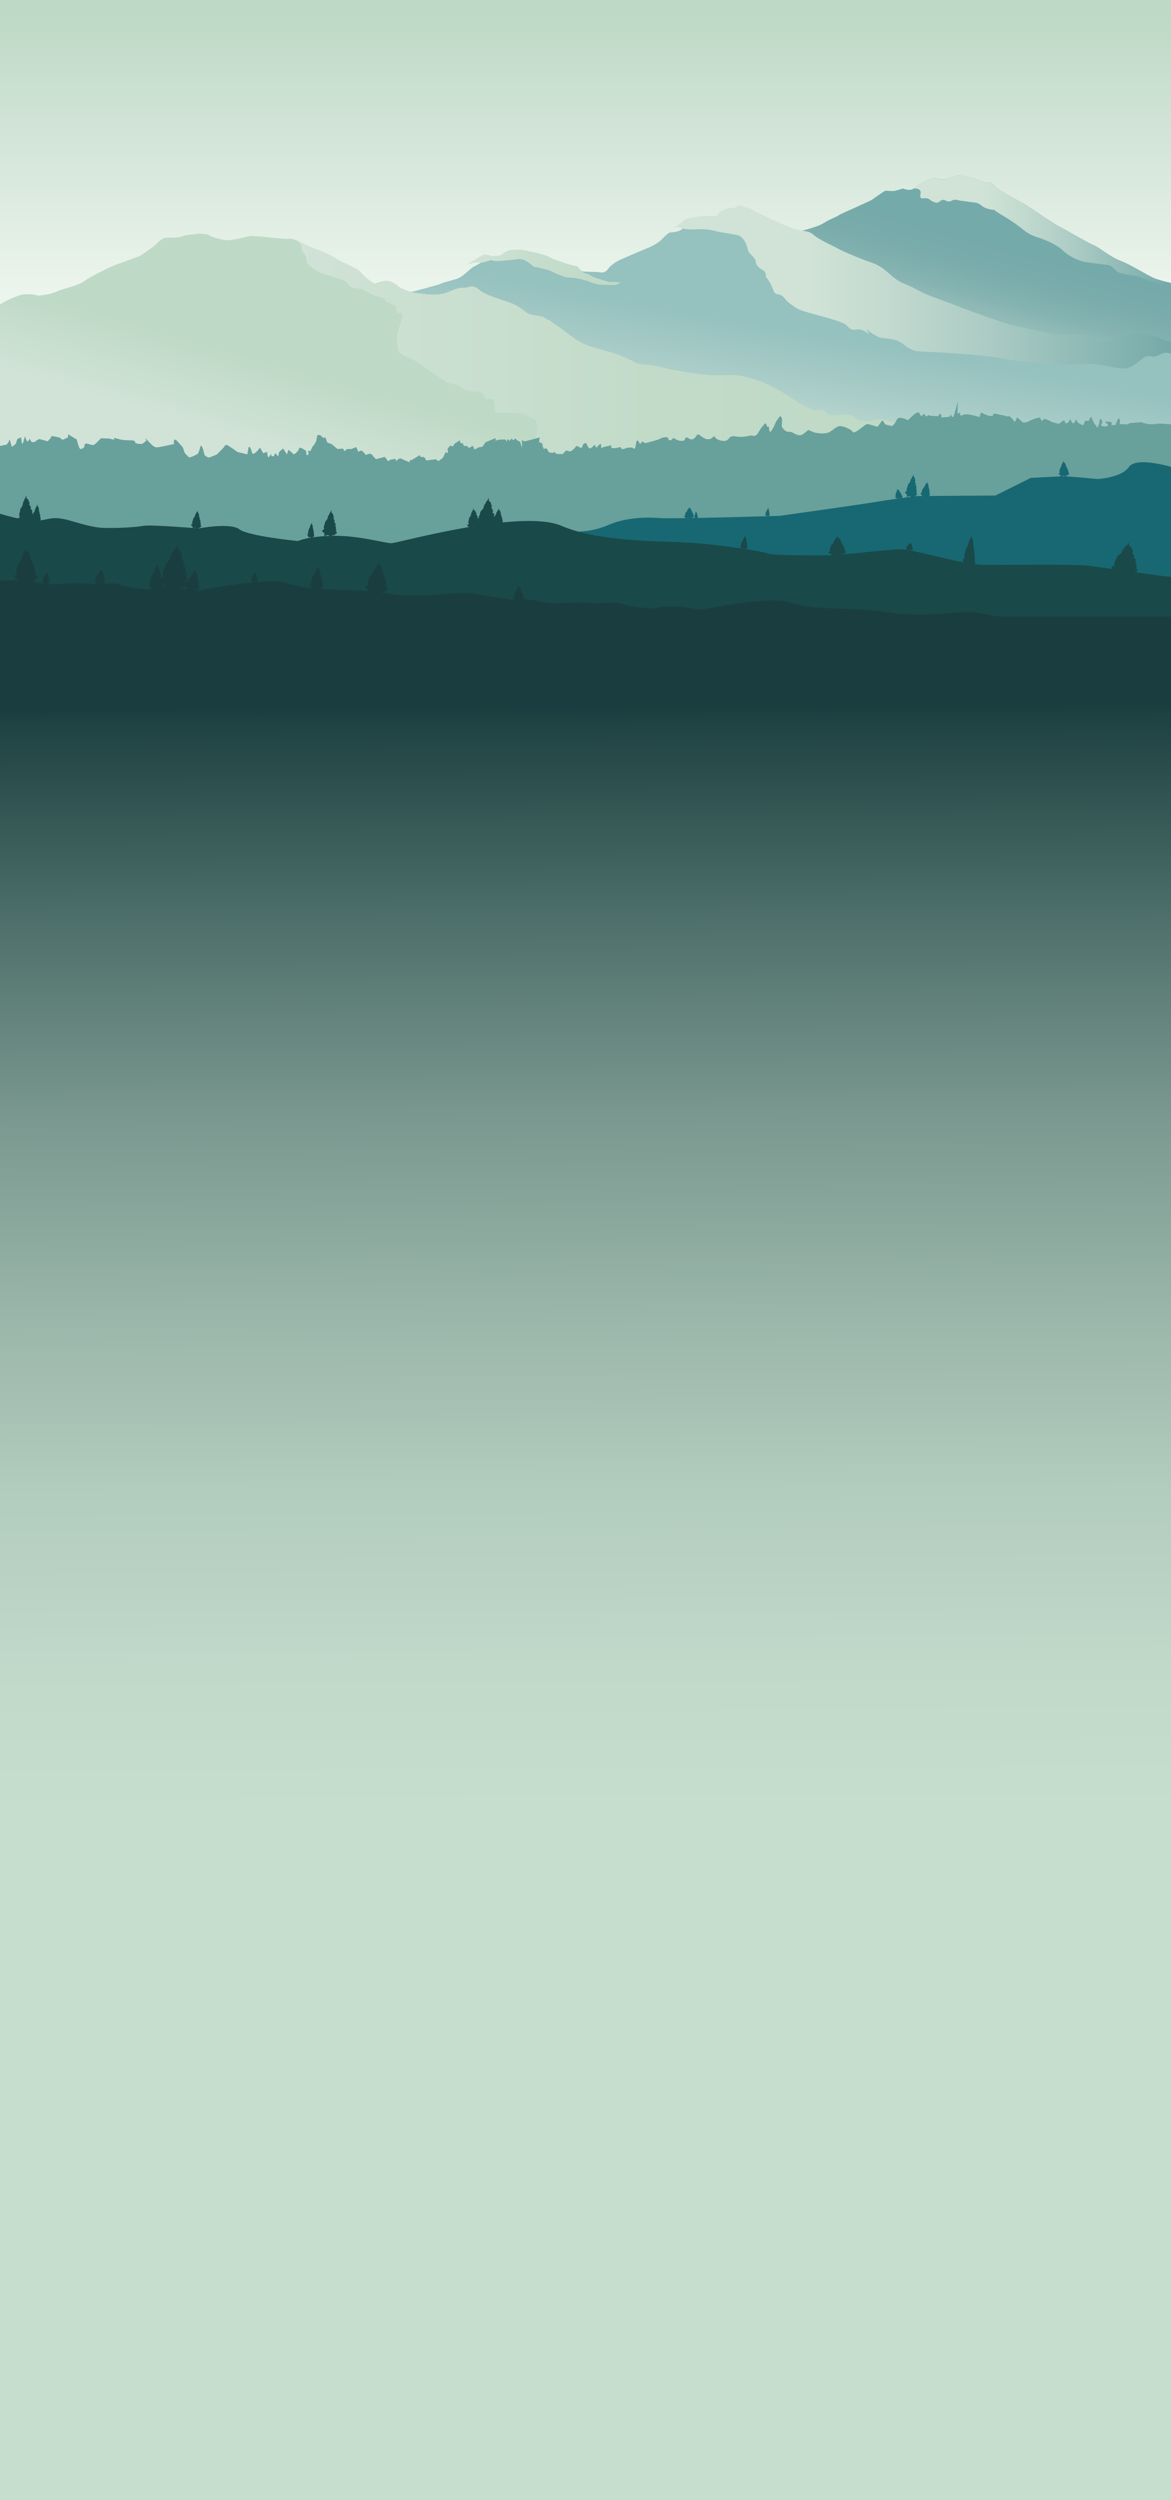 <?xml version="1.0" encoding="UTF-8"?>
<svg id="Layer_1" xmlns="http://www.w3.org/2000/svg" xmlns:xlink="http://www.w3.org/1999/xlink" version="1.1" viewBox="0 0 3840 8192">
  <rect x="0" y="0" width="3840" height="8192" fill="#808080" stroke="none"/>
  <!-- Generator: Adobe Illustrator 29.6.0, SVG Export Plug-In . SVG Version: 2.1.1 Build 207)  -->
  <defs>
    <style>
      .st0 {
        fill: url(#linear-gradient2);
      }

      .st1 {
        fill: url(#linear-gradient1);
      }

      .st2 {
        fill: url(#linear-gradient3);
      }

      .st3 {
        fill: url(#linear-gradient6);
      }

      .st4 {
        fill: url(#linear-gradient8);
      }

      .st5 {
        fill: url(#linear-gradient7);
      }

      .st6 {
        fill: url(#linear-gradient5);
      }

      .st7 {
        fill: url(#linear-gradient4);
      }

      .st8 {
        fill: #1a3e3f;
      }

      .st9 {
        fill: url(#linear-gradient);
      }

      .st10 {
        fill: #1a4949;
      }

      .st11 {
        fill: #176872;
      }

      .st12 {
        fill: #68a09c;
      }
    </style>
    <linearGradient id="linear-gradient" x1="1796.35" y1="-6557.43" x2="1796.35" y2="-7517.13" gradientTransform="translate(223.89 7122.47) scale(.94)" gradientUnits="userSpaceOnUse">
      <stop offset="0" stop-color="#ecf5ed"/>
      <stop offset=".58" stop-color="#d2e4d7"/>
      <stop offset="1" stop-color="#bed9c6"/>
    </linearGradient>
    <linearGradient id="linear-gradient1" x1="3080.5" y1="-6296.43" x2="3201.93" y2="-6740.12" gradientTransform="translate(223.89 7122.47) scale(.94)" gradientUnits="userSpaceOnUse">
      <stop offset="0" stop-color="#d1e3d6"/>
      <stop offset=".17" stop-color="#b5d1c8"/>
      <stop offset=".37" stop-color="#99c0bb"/>
      <stop offset=".58" stop-color="#85b3b1"/>
      <stop offset=".79" stop-color="#79acab"/>
      <stop offset="1" stop-color="#75aaaa"/>
    </linearGradient>
    <linearGradient id="linear-gradient2" x1="2434.99" y1="-5921.84" x2="2545.22" y2="-6546.44" gradientTransform="translate(223.89 7122.47) scale(.94)" gradientUnits="userSpaceOnUse">
      <stop offset="0" stop-color="#d7e7db"/>
      <stop offset=".48" stop-color="#accec9"/>
      <stop offset=".81" stop-color="#95c1bf"/>
    </linearGradient>
    <linearGradient id="linear-gradient3" x1="1248.02" y1="-5529.96" x2="1416.85" y2="-6113.61" gradientTransform="translate(223.89 7122.47) scale(.94)" gradientUnits="userSpaceOnUse">
      <stop offset=".52" stop-color="#d1e3d6"/>
      <stop offset="1" stop-color="#bed9c6"/>
    </linearGradient>
    <linearGradient id="linear-gradient4" x1="789.22" y1="-6365.42" x2="3066.71" y2="-6365.42" gradientTransform="translate(223.89 7122.47) scale(.94)" gradientUnits="userSpaceOnUse">
      <stop offset="0" stop-color="#d1e3d6"/>
      <stop offset=".08" stop-color="#cee1d3"/>
      <stop offset=".54" stop-color="#c2dbc9"/>
      <stop offset="1" stop-color="#bed9c6"/>
    </linearGradient>
    <linearGradient id="linear-gradient5" x1="2103.19" y1="-6576.72" x2="3837.01" y2="-6576.72" gradientTransform="translate(223.89 7122.47) scale(.94)" gradientUnits="userSpaceOnUse">
      <stop offset=".27" stop-color="#d1e3d6"/>
      <stop offset=".4" stop-color="#c6dcd1"/>
      <stop offset=".64" stop-color="#abcbc4"/>
      <stop offset=".94" stop-color="#7fb0ae"/>
      <stop offset="1" stop-color="#75aaaa"/>
    </linearGradient>
    <linearGradient id="linear-gradient6" x1="2941.09" y1="-6771.58" x2="3837.04" y2="-6771.58" gradientTransform="translate(223.89 7122.47) scale(.94)" gradientUnits="userSpaceOnUse">
      <stop offset=".27" stop-color="#d1e3d6"/>
      <stop offset=".4" stop-color="#c6dcd1"/>
      <stop offset=".64" stop-color="#abcbc4"/>
      <stop offset=".94" stop-color="#7fb0ae"/>
      <stop offset="1" stop-color="#75aaaa"/>
    </linearGradient>
    <linearGradient id="linear-gradient7" x1="1388.48" y1="-6645.04" x2="1922.68" y2="-6645.04" gradientTransform="translate(223.89 7122.47) scale(.94)" gradientUnits="userSpaceOnUse">
      <stop offset="0" stop-color="#d1e3d6"/>
      <stop offset=".43" stop-color="#c6ddcd"/>
      <stop offset="1" stop-color="#bed9c6"/>
    </linearGradient>
    <linearGradient id="linear-gradient8" x1="1802.13" y1="-1263.11" x2="1786.08" y2="-5111.41" gradientTransform="translate(223.89 7122.47) scale(.94)" gradientUnits="userSpaceOnUse">
      <stop offset="0" stop-color="#c5decd"/>
      <stop offset=".13" stop-color="#c0d9c9"/>
      <stop offset=".29" stop-color="#b2ccbd"/>
      <stop offset=".45" stop-color="#9ab6aa"/>
      <stop offset=".63" stop-color="#7a988f"/>
      <stop offset=".8" stop-color="#50716c"/>
      <stop offset=".99" stop-color="#1e4242"/>
      <stop offset="1" stop-color="#1a3e3f"/>
    </linearGradient>
  </defs>
  <g>
    <rect class="st9" x="-23.42" width="3871.77" height="1044.48"/>
    <path class="st1" d="M3848.36,1144.84l-297-4.93-308.12-41.15-521.87-217.41-198.07-102.83,84.89-16.89s69.96-16.16,91.95-30.12c22.01-13.95,45.6-22.04,49.53-25.7,3.92-3.67,53.43-24.98,53.43-24.98l54.23-24.96s43.24-30.86,46.38-30.86,25.15,1.48,29.08.73c3.93-.73,28.3-8.08,28.3-8.08,0,0,21.99,9.55,33.79.73.25-.19.5-.36.75-.55,11.62-8.56,25.37-15.73,33.06-20.76,7.85-5.14,38.5-15.42,38.5-15.42,0,0,20.45,11.75,43.22,2.2,22.79-9.55,29.87-9.55,49.53-7.34,19.65,2.2,62.08,17.63,69.94,20.55,7.88,2.95,18.87-4.39,32.23,12.5,13.35,16.89,85.66,51.41,105.32,63.89,19.65,12.48,85.66,58.75,109.24,70.5,23.58,11.75,91.17,52.16,110.03,59.5,18.89,7.34,52.66,38.2,88.03,51.41,35.38,13.21,88.82,48.49,111.62,57.29,22.78,8.82,61.99,16.86,61.99,16.86"/>
    <path class="st0" d="M3848.6,1137.32v304.58s-158.24,7.85-161.38,5.9c-3.16-1.97-249.43-6.87-249.43-6.87l-430.7-6.85-279.82,17.87-622.48-26.43-802.73-464.47s47.68-3.44,62.35-8.32c14.68-4.9,27.78-6.87,39.31-10.77,11.52-3.92,33-7.85,41.4-12.24,8.38-4.41,29.87-8.82,39.81-12.26,9.96-3.42,15.21-2.44,29.87-12.73,8.88-6.21,18.3-15.11,26.91-22.25,5.67-4.69,10.97-8.63,15.53-10.57,11.52-4.9,36.16-22.53,41.4-22.53s18.34,4.41,23.58,4.9c5.24.49,22.54.98,26.72-1.46,4.19-2.46,19.92-13.72,28.3-16.16s34.58-2.95,39.83-2.44c5.24.49,75.44,13.7,91.69,23.01,16.25,9.29,27.78,11.26,42.44,17.14,14.66,5.88,33.55,11.26,48.21,13.7.61.09,1.23.19,1.86.28,15.28,2.21,44.17,2.67,54.71,2.67s24.62,7.83,36.68-8.33c12.05-16.16,29.87-26.45,45.07-33.3,15.18-6.85,75.98-32.81,90.64-38.69,14.66-5.88,35.11-18.6,41.4-25.94,6.29-7.36,24.11-23.01,26.72-23.01,1.47,0,9.68-.3,18.64-2.04h.02c7.03-1.35,14.54-3.61,19.6-7.26,11.52-8.32,21.48-19.09,27.23-20.09,5.77-.98,23.58-3.42,31.44-5.88,7.88-2.44,37.74-2.93,57.13-2.93s4.72-4.9,25.67-16.65c20.97-11.75,40.35-9.31,40.35-9.31,0,0,16.23-8.8,18.87-8.31,2.61.49,37.2,11.75,40.88,14.19,3.66,2.46,62.87,31.84,114.23,53.87,51.34,22.04,65.5,9.8,85.93,27.91s77.03,42.59,83.84,47,61.83,28.89,108.99,45.05,60.26,49.95,104.27,68.06c44.03,18.13,61.3,32.32,97.46,44.56s207.51,81.79,275.63,95.49c68.11,13.72,121.56,29.38,146.71,29.38s50.31-7.83,78.62-2.93c28.28,4.9,32.48,30.35,75.44,19.58,42.96-10.77,49.25-20.55,79.64-21.53,30.39-1,77.56,7.83,84.89,12.73,7.35,4.9,36.68,14.68,36.68,14.68l-.02.02-.03-.02Z"/>
    <path class="st2" d="M3226.15,1422.94c-44.44,2.76-88.86,5.52-133.3,8.3-43.53,2.7-87.04,5.39-130.58,8.11-1.29.08-2.59.17-3.87.24l-453.22,42.35-104.67,9.78-353.84,33.07-1342.43-17.63c-242.22,2.93-484.42,5.88-726.62,8.8-.14-21.66-.28-43.33-.41-65.01-.77-146.04-1.4-291.99-.63-438.04,9.34-7,20.82-14.37,33.26-21.39,23.7-13.32,46.19-21.74,64.85-27.17h30.67l21.22,4.39s42.44-4.39,58.95-13.21c16.51-8.82,68.37-17.63,91.95-35.25,23.58-17.63,96.67-50.68,96.67-50.68l84.89-30.86s49.51-33.05,54.23-39.66,24.11-20.55,29.34-20.07c5.24.49,10.74-.24,17.55-.24s24.35-.75,30.12-2.21,14.94-4.41,17.55-5.39c2.61-.98,29.34-3.9,32.22-3.66,2.89.24,3.41-3.44,22.79-1.48,19.38,1.97,22.01,2.95,26.45,6.87,4.45,3.9,46.38,15.42,61.06,14.19,14.66-1.22,34.56-5.63,37.2-5.88,2.61-.24,27.76-8.57,37.2-8.08s40.88,2.93,40.88,2.93c0,0,32.48,3.92,38.77,3.92s32.5,3.9,44.01,2.44c6.42-.83,11.42.36,14.54,1.54,2.49.94,3.81,1.89,3.81,1.89,0,0,41.38,21.55,47.66,23.5s68.66,25.96,81.75,37.22,71.79,30.84,82.28,45.54c4.72,6.62,13,14.17,21.11,20.64,9.87,7.91,19.5,14.25,22.38,15.58,5.24,2.46,8.38.98,11.01,0,2.61-.98,24.11-7.83,33.52-7.83s23.06,7.34,35.63,18.11,53.97,22.04,62.36,22.04,64.95,11.75,98.5-1.95c33.52-13.72,41.93-16.65,56.58-15.67,14.68.98,24.11-12.75,45.07,4.9,20.95,17.63,59.74,29.38,93.26,40.15,33.55,10.77,55.54,29.38,66.02,37.2,6.21,4.65,23.06,7.92,36.44,9.59,9.21,1.17,16.77,1.57,18.06,1.19,1.93-.6,8.2,5.07,19.52,13.83,7.13,5.52,16.3,12.28,27.64,19.47,29.34,18.6,58.69,53.87,123.67,71.5,64.95,17.63,71.91,19.96,89.99,28.02,18.07,8.09,33.8,16.16,39.31,19.47,5.49,3.31,23.56,6.61,36.16,6.61s43.6,6.25,60.9,11.01c17.29,4.79,118.95,24.01,165.59,24.01s71.24-2.46,90.64,2.93c19.38,5.39,57.62,13.23,97.46,34.76,39.81,21.55,75.44,45.05,83.84,51.92,8.38,6.85,52.93,26.92,59.22,26.43,6.29-.49,16.23-7.34,25.15-.49,8.9,6.85,15.18,13.72,18.87,14.7,3.66.98,29.87,0,29.87,0,0,0,31.44-4.9,43.49,1.95,12.05,6.85,16.25,15.19,29.34,17.14,13.1,1.97,34.07,1.46,34.07,1.46,17.2-6.96,30.37-7.08,39.29-5.88,7.58,1.04,9.05,2.63,26.74,7.85,11.5,3.4,19.9,5.37,36.68,9.29,20.02,4.71,36.83,8.08,43.49,9.31,46.76,8.78,57.87.75,109.65,7.25,1.49.19,3.02.4,4.58.6,14.04,1.89,22.37,3.66,32.13,5.45,8.58,1.55,18.26,3.14,33.89,4.82,19.5,2.1,35.7,3.01,46.62,3.44l-.02.02h.01Z"/>
    <path class="st7" d="M3113.96,1408.64c-7.08,2.23-14.66,4.41-22.67,6.51-34.56,9.1-77.24,17.14-123.97,24.2-157.63,23.82-361.53,36.61-457.09,42.59-68.77,4.32-134.86,7.28-197.93,9.2-211.49,6.44-389.08.9-521.04-6.44-3.56-11.98-7.07-23.97-10.63-35.98,0,0-17.7-7.38-19.46-11.05-1.77-3.69-2.63-9.25-1.77-15.71.89-6.45,1.77-6.45,1.77-14.76s0-23.07-3.52-28.61c-3.56-5.54-16.81-11.98-20.34-11.98s-12.39-8.33-17.7-10.18c-5.31-1.84-31.83-3.67-31.83-3.67h-53.04c-10.63,0-15.93-4.62-15.93-4.62,0,0,6.2-8.3,1.74-22.15-4.4-13.83,3.56-19.37-7.95-18.45-11.47.92-18.54,1.84-22.09-2.76-3.56-4.62-5.31-13.85-7.95-15.69-2.68-1.86-13.28-6.45-21.23-6.45s-16.81,0-26.54-2.78c-9.74-2.76-17.7-5.52-26.54-12.94-8.82-7.38-37.13-11.05-41.56-12.9-4.42-1.86-112.32-76.59-112.32-76.59,0,0-46.87-15.69-48.63-27.68-1.77-11.99-4.44-29.53-4.44-38.76s-1.74-5.52,5.33-30.44c7.07-24.91,11.48-34.15,12.37-48,.89-13.83-12.37-.92-16.81-11.05-2.23-5.14-3.56-8.62-4.56-11.66-2.18-6.61-1.08-7.42-2.53-8.66-2.24-1.93-4.67-1.06-8.92-3.4-2.02-1.12-3.45-2.4-4.32-3.31-4.72-1.59-9.43-3.18-14.15-4.78-4.55-8.89-10.01-12.78-14.15-14.69-4.8-2.21-8.46-2.07-22.01-5.51-4.04-1.03-7.32-1.96-9.43-2.57-6.65-4.57-12.34-7.86-16.34-10.04-8.06-4.36-18.54-9.23-18.54-9.23h0c-7.9-1.41-15.78-2.83-23.67-4.24-5.41-.11-12.65-1.17-18.07-5.88-4.44-3.85-4.59-7.46-9.03-12.12-5.06-5.3-11.09-7.12-17.69-9.18-38.98-12.16-31.14-11.8-45.58-15.06,0,0-18.74-4.29-29.07-10.28-2.1-1.22-3.57-2.17-4.72-2.96-2.33-1.61-4.02-2.86-4.59-3.28-12.83-9.74-24.07-14.62-28.93-24.85-3.83-8.06,1.44-8.57-2.62-18.61-4.55-11.25-11.61-11.68-13.23-21.8-.56-3.51-.33-7.24-2.41-13.53-.72-2.17-1.66-4.43-2.88-6.78-4.44-8.56-11.15-9.05-16.73-15.11,2.49.94,3.81,1.89,3.81,1.89,0,0,41.38,21.55,47.66,23.5s68.66,25.96,81.75,37.22,71.79,30.84,82.28,45.54c4.72,6.62,13,14.17,21.11,20.64,9.87,7.91,19.5,14.25,22.38,15.58,5.24,2.46,8.38.98,11.01,0,2.61-.98,24.11-7.83,33.52-7.83s23.06,7.34,35.63,18.11,53.97,22.04,62.36,22.04,64.95,11.75,98.5-1.95c33.52-13.72,41.93-16.65,56.58-15.67,14.68.98,24.11-12.75,45.07,4.9,20.95,17.63,59.74,29.38,93.26,40.15,33.55,10.77,55.54,29.38,66.02,37.2,6.21,4.65,23.06,7.92,36.44,9.59,11.26,5.62,23.68,10.7,37.58,15.02,7.13,5.52,16.3,12.28,27.64,19.47,29.34,18.6,58.69,53.87,123.67,71.5,64.95,17.63,71.91,19.96,89.99,28.02,18.07,8.09,33.8,16.16,39.31,19.47,5.49,3.31,23.56,6.61,36.16,6.61s43.6,6.25,60.9,11.01c17.29,4.79,118.95,24.01,165.59,24.01s71.24-2.46,90.64,2.93c19.38,5.39,57.62,13.23,97.46,34.76,39.81,21.55,75.44,45.05,83.84,51.92,8.38,6.85,52.93,26.92,59.22,26.43,6.29-.49,16.23-7.34,25.15-.49,8.9,6.85,15.18,13.72,18.87,14.7,3.66.98,29.87,0,29.87,0,0,0,31.44-4.9,43.49,1.95,12.05,6.85,16.25,15.19,29.34,17.14,13.1,1.97,34.07,1.46,34.07,1.46,17.2-6.96,30.37-7.08,39.29-5.88,7.58,1.04,9.05,2.63,26.74,7.85,11.5,3.4,19.9,5.37,36.68,9.29,20.02,4.71,36.83,8.08,43.49,9.31,46.76,8.78,57.87.75,109.65,7.25l-.02.04h-.04Z"/>
    <path class="st12" d="M-22.77,1450.2c7.6,3.69,15.19,7.38,22.79,11.07l22.01-4.58,6.29-8.4s2.35-13.75,5.5-1.53c3.15,12.22,5.5,17.56,5.5,17.56,0,0,11.79-8.4,13.35-12.22,1.57-3.82,2.35-12.22,4.72-13.75,2.35-1.53,11.79-5.34,11.79-5.34l2.35,19.09,3.15,2.29,7.07-24.43s4.72,12.98,7.07,16.04,8.65-8.4,8.65-8.4l5.5,9.92s7.86,2.29,10.22.76,8.65-6.87,11-7.63,3.15-2.29,7.07-1.53,25.15,6.87,25.15,6.87l11.79-12.98s-3.93-4.58,4.72-3.82c8.65.76,24.37,5.34,24.37,5.34,0,0,4.72,5.34,7.07,6.11,2.35.76,17.29-6.87,17.29-6.87,0,0,1.57,2.29,1.57-3.05v-7.63l28.29,16.8c2.35,7.63,6.29,26.72,11,30.54,4.72,3.82,14.15-6.11,14.15-6.11,0,0-.78-13.75,8.65-10.69s4.72.76,11.79,3.05,9.43,3.82,19.65-6.11c10.22-9.92,13.35-14.51,15.72-14.51s24.37.76,24.37.76l19.65,4.58s-13.35-10.69,11.79-3.05c25.15,7.63,50.3,1.53,53.45,7.63l3.15,6.11s18.07,6.11,25.15,0,10.22-8.4,10.22-8.4c0,0-11-16.8,6.29,2.29s23.58,19.85,25.93,19.85,9.43-.76,9.43-.76l48.73-9.92s-3.93-25.96,11-9.16c14.93,16.8,18.87,19.85,19.65,24.43s2.35,9.16,5.5,14.51c3.15,5.34,7.07,6.11,11,12.22,3.93,6.11,31.44-10.69,31.44-10.69l5.5-13.75s2.35-15.27,6.29-11.46c3.93,3.82,9.43,29.01,9.43,29.01,4.72,6.87,14.93,9.16,14.93,9.16l25.15-9.92,23.58-23.67s3.15-9.16,9.43-7.63c6.29,1.53,35.37,22.91,35.37,22.91l32.22,7.63,3.15-19.09s1.57-12.98,7.86.76c6.29,13.75,2.35,16.8,9.43,16.04s21.22-19.85,21.22-19.85l10.22,18.58,12.57-4.58,1.57,10.69,3.15,8.14,9.43-12.22.52,7.12,7.86,1.02,4.19-10.69,10.48,10.69,1.57-12.22,4.72-5.6,9.43-8.14,12.05,19.34,2.62-6.11,2.62-9.16,15.19,12.73s1.57,4.07,5.77,1.02,11-10.69,11-10.69l4.72-10.18s11.52,4.07,13.1,5.6,7.86,5.09,7.86,5.09l2.1,14.26s6.29-1.02,6.29-3.05-1.57-11.2-1.57-11.2l8.38.51,4.72-12.22,5.77-6.61s8.38-12.73,8.38-15.27,2.1-15.78,3.67-17.31,8.38-.51,8.38-.51l10.48,9.16s5.24-1.02,6.82-1.02,4.72,13.24,5.77,15.27c1.05,2.04,16.24,6.61,16.24,6.61l1.57,2.04,16.24,13.49,18.47-1.15,3.93,8.4,9.43-7.26,12.97.39,16.5-6.49,3.54,7.26s2.35,6.49,3.54,7.63,6.29-3.82,8.65-3.44c2.35.39,6.69,3.05,6.69,3.05l8.65,11.07s10.6-3.82,11.78-3.82,8.25.39,10.22,4.2c1.97,3.82,11.78,13.36,11.78,13.36l22.79-5.73,5.5-1.91s7.86,8.78,8.26,9.92c.4,1.15,3.15,4.58,3.15,4.58l8.65-5.34,15.32-2.29,3.15,6.87,7.47-6.87,5.5-1.91,30.26,12.98,1.18-7.26h6.69l5.11-3.44,20.44-12.6,3.54,6.49,6.69-1.15,7.86,4.58,2.75,7.63,11.4-1.53s19.65-2.29,20.83-2.68c1.18-.39,7.47,6.49,7.47,6.49l15.32-10.69,9.03-18.7,8.25,2.68-1.97-13.36,8.25-11.07,9.82,2.68,4.32-8.4,17.69-11.46,2.75,9.16,7.47.39,3.15,8.78,9.43-.39,8.25,7.26,2.75-1.91,8.26-5.73s.78-1.15,1.18,1.53,5.11,8.4,5.11,8.4h-5.11l2.75,1.15s5.5.76,7.07-.39,8.25-5.34,8.25-5.34c0,0,12.18-1.53,13.35-2.29s9.03-13.75,10.22-14.51,32.62-13.36,32.62-13.36v8.78s4.32-2.68,6.29-3.05c1.97-.39,22.41-1.91,25.93-1.15,3.54.76,1.97,8.02,1.97,8.02l6.69-9.92,5.11,6.49,5.9-7.63,7.86,5.73s3.15-5.73,4.32-6.11c1.18-.39,7.07,6.11,7.07,6.11l9.03,4.58,7.07,20.62-.78-25.96,8.65,4.2,6.69-1.53,43.22-11.46-2.75,14.51s9.03,5.34,10.22,5.34,1.57,8.4,1.57,8.4l4.32,9.92s5.9-3.82,8.25-2.29c2.35,1.53,6.69,10.31,8.25,12.22,1.57,1.91,13.35,2.68,14.54,1.91,1.18-.76,5.5-4.2,6.69.76s23.98,3.82,25.15,3.05c1.18-.76,6.29-8.78,7.86-9.16s3.54-3.44,11,.39c7.46,3.83,18.07-9.55,19.26-10.31,1.18-.76,5.9-7.26,5.9-7.26,0,0,13.35,5.98,15.45,7s4.72-7.63,6.29-11.2c1.57-3.56,11-7.12,12.05-1.53,1.05,5.6,6.29,13.24,9.95,14.26,3.67,1.02,11.52-7.63,13.62-9.67s4.19-2.54,4.72,1.53c.52,4.07,3.15,5.6,3.15,5.6l5.77-5.6s9.95-13.75,9.95,0,4.19,4.07,6.29,4.07,26.72-6.61,26.72-6.61c0,0-1.57,6.61,1.57,8.65s11.52,1.53,17.82,0,11-2.54,11-2.54c0,0,2.62,6.11,5.24,6.61,2.62.51,13.1-2.04,14.67-3.56s18.87-1.53,18.87-1.53c0,0,8.9,11.71,11-5.6,2.1-17.31,5.24-19.34,7.87-16.29s6.82,10.69,6.82,10.69l6.82-8.65,9.95,5.6s47.16-11.71,49.25-14.77c2.1-3.06,26.2-8.14,26.2-1.02s7.34,8.14,11.52,4.07c4.19-4.07,5.24-7.12,11.52-2.04,6.29,5.09,24.11,9.16,29.34,4.07,5.24-5.09,2.1-11.2,10.48-8.14,8.38,3.05,10.48,9.16,20.96,3.05,10.48-6.11,8.38-20.36,20.96-10.18,12.57,10.18,22.01,14.26,32.49,11.2s11.52-14.26,16.77-5.09c5.24,9.16,29.34,15.27,38.78,9.16,9.43-6.11,7.34-16.29,29.34-12.22,22.01,4.07,39.83-2.04,47.16-3.05,7.34-1.02,16.77,7.12,26.2-10.19,9.43-17.31,22.01-29.52,22.01-29.52,0,0,5.24,1.02,5.24,7.12s6.29,1.02,7.34,5.09c1.05,4.07,0,15.27,4.19,15.27s14.67-22.4,16.77-27.49,2.1-7.12,6.29-11.2c4.19-4.07,7.34-15.27,11.52-11.2,4.19,4.07,4.19,9.16,4.19,13.24s-1.05,19.34-1.05,19.34c0,0,8.38,14.26,16.77,16.29,8.38,2.04,12.57,1.02,15.72,2.04s22.01,14.26,32.49,9.16c10.48-5.09,22.01-16.29,22.01-16.29,0,0,13.62,6.11,19.91,8.14s32.49,6.11,47.16,0,26.2-23.42,41.91-20.36,33.54,12.22,36.68,18.33,15.72-3.05,25.15-10.19c9.43-7.12,18.87-15.27,23.06-15.27s33.54,9.16,33.54,9.16l15.72-21.38s7.34,8.14,7.34,11.2,20.96,7.12,24.11,7.12,10.48-10.18,12.57-13.24c2.1-3.05,3.15-15.27,16.77-13.24,13.62,2.04,23.06,8.14,23.06,8.14,0,0,29.07-31.31,35.37-25.2,6.29,6.11,7.07,12.22,7.07,12.22l11.78-8.4,4.72,9.16,5.5-3.05s3.93-3.05,5.5-.76,30.65,2.29,30.65,2.29l1.57-7.63s4.72.76,6.29,3.05.78,1.53,1.57,4.58-7.87,5.34,7.87,3.82c15.72-1.53,18.87-1.53,18.87-1.53l3.93-7.63s3.93,9.16,7.07,8.4c3.15-.76,15.72-50.39,15.72-50.39,0,0-.78,23.67-.78,28.25v9.16c0,3.82,8.65-1.53,8.65-1.53.78,6.87-3.15,8.4,2.35,9.16s-.78,0,11.78-3.05,49.51,8.4,49.51,8.4c0,0,3.15-14.51,5.5-14.51s10.21,5.34,16.5,7.63c6.29,2.29,14.15,4.58,20.44,3.05s-7.87-11.46,18.07-5.34c25.93,6.11,14.93,2.29,25.93,6.11s6.29-5.34,17.29,5.34c11,10.69,10.21,17.56,14.15,9.92,3.93-7.63,4.72-11.46,4.72-11.46,0,0,16.5,12.98,16.5,15.27s15.72,2.29,19.65-.76c3.93-3.05,27.5-12.98,33.01-12.22s3.15-7.63,8.65,3.82c5.5,11.46,4.72,2.29,11,0,6.29-2.29,26.72,9.92,26.72,9.92l21.49,5.6,11.52-8.14s6.29-6.11,7.87-1.02,2.1,7.12,2.1,7.12c0,0,6.82.51,9.95-3.56,3.15-4.07,7.34-12.73,8.38-7.12,1.05,5.6,5.77,12.22,8.39,10.69,1.74-1.02,3.32-2.54,4.72-4.58,2.1-3.05,2.1-9.16,4.19-6.61,2.1,2.54,4.72,10.18,10.48,12.22,5.77,2.04,12.05,8.65,14.67,1.53s3.67-10.69,5.24-10.69,10.48.51,10.48.51c0,0,1.57-3.56,3.15-6.11s5.24-9.67,6.82-5.6c1.57,4.07,1.57,8.65,1.57,8.65,0,0,3.15,2.54,4.19,6.11,1.05,3.56,4.19,8.14,7.34,10.69,3.15,2.54,3.67,14.26,8.39,2.54,4.72-11.71,5.24-20.36,5.24-20.36,0,0,0-6.11,6.29,1.53,6.29,7.64-8.39,17.82,1.05,19.34,9.43,1.53,22.01,2.04,18.87-4.07-3.15-6.11-16.24-12.73-3.67-10.69,12.57,2.04,15.19-1.02,16.24,4.58,1.05,5.6-2.62,6.61-2.62,6.61l14.15.51s2.1-2.54,3.67-7.12,6.29-16.29,9.43-14.77c3.15,1.53,2.1,14.77,2.1,14.77,0,0-2.1,0-.52,2.04s2.62,2.04,5.77,2.04h8.9c1.57,0,3.15,1.02,10.48.51,7.34-.51-.52-4.58,19.91-5.09s22.54-4.07,31.44,0c8.9,4.07,27.77,5.09,27.77,5.09l26.72-2.54,45.82,2.8v258.18c-1287.39,70.2-2584.35,137.43-3871.63,207.55.13-135.41.26-270.81.4-406.23l.09.02Z"/>
    <path class="st11" d="M3848.36,1532.11s-120.9-38.1-146.23-2.1c-25.33,36-103.13,39.6-103.13,39.6,0,0-95.9-9-108.56-9s-110.37,5.4-110.37,5.4l-115.8,57.61s-247.88,1.8-255.12,1.8-99.52,12.6-141.13,19.81c-41.61,7.2-311.21,45-311.21,45,0,0-354.63,10.8-394.43,7.2s-110.37-1.8-164.65,21.61c-54.28,23.41-95.9,23.41-128.46,23.41s-186.36,18.01-186.36,18.01l-112.19,18.01,508.43,57.61s566.33,45,597.09,45,293.11-5.4,325.68,5.4c32.57,10.8,249.69,41.4,305.78,48.6,56.09,7.2,540.67,24.84,540.67,24.84v-427.79h0v-.02Z"/>
    <path class="st10" d="M-26.44,1674.85s84.73,29.55,136.75,30.97c52.02,1.42,52.02-19.94,124.53,1.42,72.52,21.36,88.27,22.78,126.11,22.78s86.7-2.85,110.34-7.12,179.71,8.55,179.71,8.55c0,0,104.04-19.94,133.99,2.85,29.95,22.78,192.32,38.45,192.32,38.45,0,0,31.52-15.67,115.07-17.09s170.25,24.21,190.75,24.21,425.63-113.93,558.04-56.97c132.42,56.97,343.65,48.42,444.54,56.97,100.89,8.55,223.85,28.48,233.31,34.18,9.46,5.7,135.58,5.7,189.17,5.7s201.77-19.94,245.92-19.94,201.77,51.27,277.43,51.27,296.36-2.85,340.49,2.85c44.14,5.7,223.95,32.05,249.07,34.18,24.24,2.06,28.27,3.95,28.27,3.95v144.17l-3869.93-1.88s-5.87-240.09-5.87-359.49v.02-.03Z"/>
    <path class="st8" d="M-24.13,2035.68c.26-48.11-.51-92.69-.26-140.8,25.48,9.03,46.87,7.1,61.2,6.75,10.94-.27,21.28-1.76,40.05-.56,13.87.9,25,2.46,30.84,3.81,37.69,8.69,45.87,9.26,65.54,9.26s45.06-1.16,57.36-2.89,93.39,3.48,93.39,3.48c0,0,54.07-8.1,69.63,1.16,15.57,9.26,99.95,15.63,99.95,15.63,0,0,16.38-6.37,59.81-6.94s88.47,9.84,99.12,9.84,221.19-46.31,290.01-23.16c68.82,23.16,178.59,19.68,231.03,23.16s116.34,11.58,121.25,13.9c4.92,2.32,70.46,2.32,98.31,2.32s104.86-8.1,127.8-8.1c45.21,0,44.43,7.59,144.18,20.84,46.34,6.15,89.2,10.43,107.32,12.22,65.3,6.46,92.52,7.38,136.67,18.64,26.49,6.76,29.92,9.8,56.16,17.54,34.37,10.14,90.61,20.32,156.95,23.52"/>
    <path class="st6" d="M3802.85,1106.62c7.35,4.9,36.68,14.68,36.68,14.68.09,12.57.18,25.14.27,37.71-4.76-1.85-12-3.89-20.44-2.94-11.82,1.34-15.43,7.39-27.5,11.01-15.88,4.77-17.68-3.28-32.22.73-11.03,3.04-11.45,8.08-40.08,27.17-5.82,3.88-8.73,5.82-10.21,6.61-20.35,10.77-42.79,4.55-71.52-.73-15.68-2.88-44.03-8.1-74.93-9.06-28.83-.9-27.18,2.93-64.97,2.94-19.9,0-37.37-1.3-72.31-3.92-23.35-1.74-41.28-3.5-55.55-4.9-25.68-2.53-38.52-3.78-53.45-5.88-27.06-3.8-31.41-5.81-57.63-9.79-7.35-1.11-21.75-3.19-60.78-6.86-22.3-2.09-47.87-4.48-84.89-6.86-98.16-6.32-106.75-1.73-129.43-13.72-22.56-11.91-25.24-22.44-50.29-29.38-24.18-6.7-36.07-.9-58.17-11.75-18.4-9.05-31.35-23.52-33-22.04-1.4,1.25,8.12,11.49,6.29,13.21-1.99,1.89-12.48-10.98-29.87-13.21-11.55-1.48-15.32,3.12-25.15,0-8.4-2.67-11.77-8-17.29-13.21-5.77-5.47-12.07-9.08-44.01-19.11-24.96-7.83-40.15-11.58-56.61-16.16-33.28-9.25-50.07-13.89-56.58-17.63-8.18-4.65-34.03-19.43-45.6-35.25-1.21-1.65-4.56-6.49-10.99-10.29-7.58-4.47-11.47-2.5-17.29-5.14-9.56-4.33-7.97-13.44-19.4-34.51-4.63-8.57-10.87-18.07-14.25-21.08.28-5.77-.66-13.66-5.65-19.07-2.7-2.91-3.48-1.76-10.49-6.85-6.37-4.65-11.5-8.37-14.66-14.7-2.84-5.67-3.32-11.81-3.11-14.98-1.72-1.99-4.72-6.06-8.94-10.96-6.94-8.08-8.36-8.04-11.52-12.26-5.34-7.08-4.76-11.62-7.85-21.04-1.86-5.69-8.28-25.19-24.11-34.28-3.09-1.78-9.07-3.01-20.97-5.39-25.77-5.18-31-4.67-50.29-8.82-14.86-3.19-15.43-4.3-26.2-5.88-11.35-1.67-20.02-1.82-29.87-1.95-23.1-.34-27.09,1.78-41.4.49-13.22-1.2-21.85-4.11-28.3-5.88-5.18-1.42-13.24-1.93-22.21-2.04,7.03-1.35,14.54-3.61,19.6-7.26,11.52-8.32,21.48-19.09,27.23-20.09,5.77-.98,23.58-3.42,31.44-5.88,7.88-2.44,37.74-2.93,57.13-2.93s4.72-4.9,25.67-16.65c20.97-11.75,40.35-9.31,40.35-9.31,0,0,16.23-8.8,18.87-8.31,2.61.49,37.2,11.75,40.88,14.19,3.66,2.46,62.87,31.84,114.23,53.87,51.34,22.04,65.5,9.8,85.93,27.91s77.03,42.59,83.84,47,61.83,28.89,108.99,45.05c47.16,16.16,60.26,49.95,104.27,68.06,44.03,18.13,61.3,32.32,97.46,44.56s207.51,81.79,275.63,95.49c68.11,13.72,121.56,29.38,146.71,29.38s50.31-7.83,78.62-2.93c28.28,4.9,32.48,30.35,75.44,19.58,42.96-10.77,49.25-20.55,79.64-21.53,30.39-1,77.56,7.83,84.89,12.73l-.02.04h-.02Z"/>
    <path class="st3" d="M3839.84,939.02c-9.96-1.06-19.18-2.63-26.52-4.88-3.62-1.13-26.28-8.61-54.81-18.83-12.25-4.39-19.92-7.28-26.11-9.27-6.2-1.99-10.87-3.06-17.07-3.83-5-.6-14.76-1.48-28.37-4.49-7.61-1.69-11.98-2.67-16.85-4.65-13.87-5.71-16.01-13.3-25.49-20.21-8.96-6.55-13.3-4.32-62.01-10.86-16.81-2.27-25.35-3.44-32.57-5.43-4.63-1.27-21.02-6-41.15-18.02-23.18-13.83-21.27-19.34-44.57-33.66-14.78-9.08-27.84-14.44-39.09-19.03-23.61-9.67-31.91-9.99-48.53-18.9-12.37-6.66-18.87-12.48-28.62-20.18-46.44-36.57-86.06-52.94-85.97-58.96-9.5-.38-21.93-2.21-33.55-7.91-8.31-4.09-10.19-7.19-15.22-10.41-3.38-2.16-6.28-3.28-8.09-3.95-6.28-2.36-9.84-1.95-19.65-3.06-6.66-.75-4.64-.9-15.72-2.45-12.27-1.71-12.46-1.22-20.32-2.53-12.78-2.12-12.39-3.45-17.58-3.2-10.01.48-10.72,5.38-19.74,5.73-10.74.42-12.72-6.41-21.49-4.9-8.36,1.44-9.08,8.09-17.82,8.81-4.68.39-8.39-1.2-13.62-3.43-8.83-3.77-8.96-6.66-15.19-9.3-11.68-4.96-19.07,1.87-24.11-2.69-6.09-5.51,2.87-17.15-3.15-24.97-4.3-5.62-13.9-6.12-21.26-5.69,11.62-8.56,25.37-15.73,33.06-20.76,7.85-5.14,38.5-15.42,38.5-15.42,0,0,20.45,11.75,43.22,2.2,22.79-9.55,29.87-9.55,49.53-7.34,19.65,2.2,62.08,17.63,69.94,20.55,7.88,2.95,18.87-4.39,32.23,12.5,13.35,16.89,85.66,51.41,105.32,63.89,19.65,12.48,85.66,58.75,109.24,70.5,23.58,11.75,91.17,52.16,110.03,59.5,18.89,7.34,52.66,38.2,88.03,51.41,35.38,13.21,88.82,48.49,111.62,57.29,22.78,8.82,53.43,15.43,53.43,15.43l.04,11.37h0l.02.03Z"/>
    <path class="st5" d="M2036,925.44l-17.29,8.8-14.93-.73s-26.73,0-34.58-.73-23.58-3.67-32.22-8.09c-8.66-4.39-28.3-8.8-40.08-11.75-11.78-2.93-42.44-4.39-42.44-4.39l-33.8-13.23s-14.14-7.34-19.65-9.54c-5.5-2.21-41.66-10.29-41.66-10.29l-7.85-.73s-25.93-22.76-39.31-24.98c-13.35-2.2-24.37.73-24.37.73l-27.5,2.95s-19.65,1.46-22.01,1.46-6.29,0-13.35-1.46-11.01-2.21-11.01-2.21c0,0-18.07,5.14-25.15,7.36-7.07,2.2-4.72,1.46-19.65,1.46s-16.51.73-16.51.73c0,0-10.03,2.86-19.99,5.67,5.67-4.69,10.97-8.63,15.53-10.57,11.52-4.9,36.16-22.53,41.4-22.53s18.34,4.41,23.58,4.9c5.24.49,22.54.98,26.72-1.46,4.19-2.46,19.92-13.72,28.3-16.16s34.58-2.95,39.83-2.44c5.24.49,75.44,13.7,91.69,23.01,16.25,9.29,27.78,11.26,42.44,17.14,14.66,5.88,33.55,11.26,48.21,13.7.61.09,1.23.19,1.86.28,5.24,4.96,10.1,9.78,13.32,13.44,11.01,12.48,22.01,11.02,25.17,13.21,3.14,2.2,11.78,7.34,14.14,8.08,2.35.73,25.15,8.82,42.44,13.96s14.14,2.2,20.43,2.2,28.3,2.21,28.3,2.21h0Z"/>
    <path class="st8" d="M558.48,1924.45l-22.3,5.6,2.48-14.54-13.63-10.06-1.24-8.95,11.15-3.35s-1.24-12.31-1.24-15.66,6.2-15.66,6.2-15.66l2.48-12.31,9.91-11.18,5.89-7.27s-.31-2.8-.31-3.92-.31-3.64,1.24-3.91c1.55-.28,3.09-.84,3.09-.84l-1.85-4.76s.61-2.23,1.85-2.8,5.58-5.6,5.58-6.44,1.55-3.64,1.55-3.64l3.4-6.99,4.95-3.64,3.4-11.18,2.17,6.71.31,6.99,3.4,4.48,7.43,4.48s-1.24,3.07-1.24,3.92-1.24,3.64-1.24,3.64c0,0,4.64,1.96,4.95,3.07.31,1.12.93,7.83.93,7.83,0,0-2.78,2.8-2.78,3.64s2.17,4.48,2.48,5.87,3.72,3.07,3.09,5.31c-.61,2.23,4.33,8.39,4.33,8.39l-4.95,4.19s2.48,3.07,3.4,3.64c.93.56,2.78,2.52,2.78,2.52l3.4,1.68-.61,4.48-.31,6.44-2.17,3.07s3.09,1.68,4.02,3.35,1.85,7.83,1.55,8.67c-.31.84-2.48,2.23-2.48,2.23l3.09,3.92.61,4.76s.31,1.96-.31,2.8c-.61.84-3.4,1.39-3.4,2.8s7.13,4.76,7.13,4.76l-.61,4.76s.61,3.07.61,4.19-11.15,3.64-11.15,3.64l.61,4.19s-2.78,1.12-3.72,1.39c-.93.28-14.24.56-14.24,1.39s-1.24,4.19-1.24,4.19l-13.93-.84-14.56-5.03h.02l.03-.02Z"/>
    <path class="st10" d="M1074.49,1753.2l-11.44,3.24,1.27-8.41-7-5.83-.63-5.18,5.72-1.94s-.63-7.12-.63-9.06,3.18-9.06,3.18-9.06l1.27-7.12,5.08-6.47,3.03-4.21s-.16-1.62-.16-2.27-.16-2.1.63-2.27c.79-.16,1.59-.49,1.59-.49l-.96-2.75s.32-1.29.96-1.62,2.87-3.24,2.87-3.72.79-2.1.79-2.1l1.74-4.05,2.54-2.1,1.74-6.47,1.11,3.88.16,4.05,1.74,2.59,3.81,2.59s-.63,1.78-.63,2.27-.63,2.1-.63,2.1c0,0,2.38,1.13,2.54,1.78s.47,4.53.47,4.53c0,0-1.43,1.62-1.43,2.1s1.11,2.59,1.27,3.4,1.9,1.78,1.59,3.07,2.23,4.85,2.23,4.85l-2.54,2.43s1.27,1.78,1.74,2.1,1.43,1.46,1.43,1.46l1.74.97-.32,2.59-.16,3.72-1.11,1.78s1.59.97,2.07,1.94c.47.97.96,4.53.79,5.02-.16.49-1.27,1.29-1.27,1.29l1.59,2.27.32,2.75s.16,1.13-.16,1.62-1.74.81-1.74,1.62,3.66,2.75,3.66,2.75l-.32,2.75s.32,1.78.32,2.43-5.72,2.1-5.72,2.1l.32,2.43s-1.43.65-1.9.81-7.31.32-7.31.81-.63,2.43-.63,2.43l-7.15-.49-7.47-2.91h-.02Z"/>
    <path class="st10" d="M1586.27,1728.09l-15.07,3.83,1.67-9.95-9.2-6.89-.83-6.12,7.53-2.3s-.83-8.41-.83-10.71,4.18-10.71,4.18-10.71l1.67-8.41,6.7-7.65,3.97-4.98s-.21-1.91-.21-2.68-.21-2.49.83-2.68,2.09-.57,2.09-.57l-1.25-3.25s.42-1.53,1.25-1.91,3.76-3.83,3.76-4.4,1.05-2.49,1.05-2.49l2.3-4.79,3.35-2.49,2.3-7.65,1.47,4.59.21,4.79,2.3,3.06,5.02,3.06s-.83,2.1-.83,2.68-.83,2.49-.83,2.49c0,0,3.14,1.34,3.35,2.1s.62,5.35.62,5.35c0,0-1.88,1.91-1.88,2.49s1.47,3.06,1.67,4.01c.21.96,2.51,2.1,2.09,3.64-.42,1.53,2.92,5.74,2.92,5.74l-3.35,2.87s1.67,2.1,2.3,2.49,1.88,1.72,1.88,1.72l2.3,1.15-.42,3.06-.21,4.4-1.47,2.1s2.09,1.15,2.72,2.3c.62,1.15,1.25,5.35,1.05,5.93-.21.57-1.67,1.53-1.67,1.53l2.09,2.68.42,3.25s.21,1.34-.21,1.91-2.3.96-2.3,1.91,4.8,3.25,4.8,3.25l-.42,3.25s.42,2.1.42,2.87-7.53,2.49-7.53,2.49l.42,2.87s-1.88.76-2.51.96c-.62.19-9.62.39-9.62.96s-.83,2.87-.83,2.87l-9.41-.57-9.83-3.44h.05Z"/>
    <path class="st10" d="M1626.59,1724.87l-9.15,2.35,1.02-6.11-5.6-4.23-.5-3.76,4.58-1.41s-.5-5.16-.5-6.58,2.54-6.58,2.54-6.58l1.02-5.16,4.07-4.69,2.41-3.05s-.13-1.18-.13-1.64-.13-1.53.5-1.64,1.27-.35,1.27-.35l-.77-2s.26-.94.77-1.18c.5-.24,2.29-2.35,2.29-2.7s.63-1.53.63-1.53l1.4-2.94,2.03-1.53,1.4-4.69.89,2.82.13,2.94,1.4,1.88,3.05,1.88s-.5,1.29-.5,1.64-.5,1.53-.5,1.53c0,0,1.9.82,2.03,1.29s.39,3.29.39,3.29c0,0-1.13,1.18-1.13,1.53s.89,1.88,1.02,2.47c.13.58,1.52,1.29,1.27,2.23s1.78,3.52,1.78,3.52l-2.03,1.76s1.02,1.29,1.4,1.53,1.13,1.06,1.13,1.06l1.4.71-.26,1.88-.13,2.7-.89,1.29s1.27.71,1.66,1.41.77,3.29.63,3.64-1.02.94-1.02.94l1.27,1.64.26,2s.13.82-.13,1.18c-.26.35-1.4.58-1.4,1.18s2.92,2,2.92,2l-.26,2s.26,1.29.26,1.76-4.58,1.53-4.58,1.53l.26,1.76s-1.13.47-1.52.58-5.85.24-5.85.58-.5,1.76-.5,1.76l-5.71-.35-5.97-2.11h-.02v-.03Z"/>
    <path class="st10" d="M1549.6,1730.92l-10.07,3.61.37-6.74-6.88-3.94-1.05-4.01,5.01-2.05s-1.23-5.54-1.41-7.07,2.04-7.43,2.04-7.43l.49-5.72,4.01-5.57,2.35-3.59s-.29-1.26-.35-1.77c-.06-.51-.34-1.64.36-1.84s1.39-.53,1.39-.53l-1.12-2.07s.17-1.05.72-1.36c.55-.31,2.3-2.81,2.25-3.19-.04-.39.52-1.72.52-1.72l1.21-3.35,2.11-1.89.98-5.26,1.37,2.95.51,3.17,1.83,1.88,3.7,1.69s-.42,1.46-.36,1.84-.39,1.71-.39,1.71c0,0,2.27.67,2.47,1.17.2.49.85,3.52.85,3.52,0,0-1.14,1.4-1.1,1.79.04.39,1.25,1.93,1.47,2.55.22.62,1.89,1.22,1.72,2.27s2.46,3.61,2.46,3.61l-2.08,2.15s1.32,1.28,1.78,1.49,1.43,1.02,1.43,1.02l1.67.6-.05,2.06.2,2.94-.85,1.51s1.53.61,2.04,1.34c.52.72,1.28,3.48,1.18,3.87s-1.03,1.14-1.03,1.14l1.66,1.64.55,2.14s.26.88,0,1.29c-.25.41-1.51.8-1.43,1.43.07.64,3.57,1.83,3.57,1.83l-.03,2.2s.45,1.37.51,1.88c.06.51-4.99,2.19-4.99,2.19l.51,1.88s-1.24.64-1.66.81-6.59.93-6.55,1.32-.35,1.97-.35,1.97l-6.53.28-7.04-1.6v-.04h0Z"/>
    <path class="st8" d="M76.38,1905.14l-17.32,5.48.96-11.24-11.51-6.94-1.61-6.77,8.62-3.18s-1.83-9.33-2.07-11.89,3.84-12.3,3.84-12.3l1.12-9.54,7.09-9.08,4.17-5.87s-.44-2.12-.51-2.98-.49-2.76.72-3.05,2.4-.81,2.4-.81l-1.81-3.53s.33-1.74,1.28-2.23,4.04-4.58,3.98-5.22.97-2.86.97-2.86l2.23-5.52,3.69-3.04,1.94-8.73,2.18,5,.73,5.32,3.02,3.23,6.21,3.02s-.78,2.41-.72,3.05-.74,2.85-.74,2.85c0,0,3.82,1.24,4.14,2.08s1.28,5.93,1.28,5.93c0,0-2.01,2.29-1.97,2.93.06.64,2.02,3.3,2.36,4.35s3.17,2.15,2.82,3.89,4.02,6.17,4.02,6.17l-3.65,3.48s2.18,2.21,2.95,2.59,2.39,1.77,2.39,1.77l2.82,1.09-.18,3.45.2,4.93-1.51,2.47s2.57,1.11,3.42,2.35c.86,1.23,2.01,5.88,1.83,6.54s-1.82,1.85-1.82,1.85l2.73,2.82.81,3.6s.39,1.48-.05,2.15c-.44.68-2.61,1.25-2.51,2.32.1,1.06,5.99,3.24,5.99,3.24l-.16,3.67s.71,2.32.78,3.17c.09.86-8.6,3.38-8.6,3.38l.78,3.17s-2.14,1.01-2.86,1.27-11.28,1.21-11.22,1.85c.06.64-.7,3.27-.7,3.27l-11.13.12-11.91-3.05h0l.04-.02Z"/>
    <path class="st10" d="M79.69,1714.5l-12.53,4.48.65-9.31-8.37-5.79-1.19-5.62,6.23-2.59s-1.36-7.74-1.54-9.86,2.73-10.18,2.73-10.18l.78-7.9,5.1-7.5,3-4.85s-.32-1.75-.39-2.47c-.06-.71-.37-2.29.5-2.53s1.73-.66,1.73-.66l-1.32-2.93s.25-1.44.92-1.85c.68-.41,2.91-3.78,2.87-4.31-.04-.53.7-2.37.7-2.37l1.59-4.57,2.66-2.51,1.36-7.23,1.61,4.16.55,4.41,2.19,2.69,4.52,2.52s-.55,2-.5,2.53-.52,2.36-.52,2.36c0,0,2.77,1.05,3.02,1.73s.95,4.92.95,4.92c0,0-1.46,1.88-1.41,2.42.04.53,1.49,2.74,1.73,3.61.26.88,2.3,1.79,2.07,3.23-.25,1.44,2.94,5.13,2.94,5.13l-2.63,2.86s1.59,1.85,2.15,2.16c.57.31,1.73,1.48,1.73,1.48l2.04.91-.12,2.86.16,4.08-1.08,2.04s1.87.93,2.49,1.95,1.49,4.88,1.35,5.42c-.13.55-1.31,1.52-1.31,1.52l1.99,2.35.61,2.99s.28,1.22-.03,1.78-1.88,1.03-1.82,1.91c.07.89,4.34,2.7,4.34,2.7l-.1,3.03s.52,1.92.58,2.63c.06.71-6.22,2.77-6.22,2.77l.58,2.63s-1.54.83-2.07,1.05c-.52.22-8.16.95-8.12,1.49.04.53-.49,2.7-.49,2.7l-8.06.06-8.65-2.57.05.05h-.03Z"/>
    <path class="st8" d="M1697.5,1972.27l-8.54,2.98.37-5.7-5.78-3.38-.86-3.41,4.25-1.71s-1-4.7-1.13-6c-.14-1.29,1.8-6.28,1.8-6.28l.46-4.84,3.43-4.68,2.01-3.02s-.25-1.06-.28-1.5c-.05-.43-.27-1.39.32-1.55s1.18-.43,1.18-.43l-.93-1.77s.15-.89.61-1.15,1.97-2.37,1.93-2.69c-.03-.32.46-1.46.46-1.46l1.05-2.83,1.81-1.58.88-4.45,1.13,2.52.42,2.69,1.52,1.6,3.1,1.45s-.36,1.23-.32,1.55c.03.32-.33,1.45-.33,1.45,0,0,1.9.58,2.08,1.01s.68,2.99.68,2.99c0,0-.97,1.18-.95,1.51.03.32,1.04,1.65,1.22,2.18s1.59,1.06,1.44,1.94c-.15.89,2.05,3.08,2.05,3.08l-1.78,1.8s1.1,1.09,1.49,1.28c.4.18,1.2.87,1.2.87l1.41.52-.06,1.75.14,2.5-.73,1.26s1.29.54,1.72,1.15c.44.61,1.06,2.96.96,3.29-.09.34-.89.95-.89.95l1.38,1.39.44,1.81s.2.74,0,1.09c-.21.35-1.28.67-1.23,1.21s3,1.57,3,1.57l-.05,1.86s.37,1.17.42,1.59c.05.43-4.24,1.81-4.24,1.81l.42,1.59s-1.05.54-1.4.68-5.59.73-5.54,1.06c.03.32-.31,1.67-.31,1.67l-5.51.19-5.94-1.41v.02l.02-.02Z"/>
    <path class="st10" d="M3675.85,1876.57l-20.78,3.21,2.71-10.15-12.31-7.53-.89-6.33,10.4-2s-.79-8.7-.71-11.05,6.17-10.82,6.17-10.82l2.64-8.57,9.48-7.55,5.65-4.92s-.21-1.98-.17-2.76c.03-.79-.18-2.56,1.26-2.71s2.88-.49,2.88-.49l-1.58-3.4s.63-1.55,1.8-1.9,5.32-3.75,5.33-4.34,1.53-2.51,1.53-2.51l3.35-4.81,4.69-2.39,3.47-7.75,1.82,4.79.09,4.93,3.03,3.26,6.74,3.39s-1.23,2.12-1.26,2.71c-.02.59-1.25,2.52-1.25,2.52,0,0,4.25,1.53,4.49,2.33s.63,5.54.63,5.54c0,0-2.65,1.88-2.69,2.47-.02.59,1.87,3.21,2.13,4.21.25.99,3.35,2.28,2.71,3.83s3.77,6.04,3.77,6.04l-4.7,2.79s2.2,2.24,3.05,2.67c.85.42,2.51,1.87,2.51,1.87l3.1,1.29-.7,3.13-.46,4.51-2.09,2.09s2.81,1.28,3.63,2.49c.8,1.21,1.49,5.57,1.19,6.14-.31.58-2.35,1.49-2.35,1.49l2.75,2.86.44,3.36s.24,1.39-.36,1.96-3.19.88-3.23,1.86,6.45,3.57,6.45,3.57l-.71,3.33s.48,2.19.45,2.97c-.03.79-10.41,2.2-10.41,2.2l.45,2.97s-2.61.7-3.48.87-13.18-.07-13.2.52-1.26,2.91-1.26,2.91l-12.86-1.05-13.32-4.01h-.02v-.04Z"/>
    <path class="st11" d="M2255.81,1697.52l-7.77,2.05.52-3.69-5.07-2.09-.65-2.19,3.87-1.17s-.74-3.02-.81-3.85c-.09-.84,1.83-4.08,1.83-4.08l.59-3.14,3.24-3.08,1.92-1.99s-.18-.69-.2-.96-.2-.9.34-1.01,1.08-.3,1.08-.3l-.78-1.13s.16-.57.6-.75c.43-.18,1.84-1.55,1.83-1.76s.46-.95.46-.95l1.04-1.84,1.67-1.06.94-2.88.93,1.6.28,1.73,1.31,1.01,2.74.9s-.36.8-.34,1.01-.35.94-.35.94c0,0,1.69.35,1.83.61.14.27.51,1.92.51,1.92,0,0-.92.78-.9.99s.88,1.05,1.02,1.39,1.39.65,1.23,1.22c-.16.57,1.73,1.96,1.73,1.96l-1.66,1.19s.95.69,1.29.8,1.05.55,1.05.55l1.25.31-.11,1.13.04,1.61-.7.83s1.13.32,1.51.72c.37.39.85,1.89.76,2.11s-.82.63-.82.63l1.19.88.33,1.17s.16.48-.04.71-1.17.45-1.13.8,2.64.97,2.64.97l-.1,1.2s.29.74.32,1.03-3.86,1.23-3.86,1.23l.32,1.03s-.96.36-1.28.46c-.32.09-5.04.57-5.02.77s-.34,1.08-.34,1.08l-4.96.21-5.29-.82h-.02,0Z"/>
    <path class="st11" d="M3485.48,1559.05l-7.9,2.89.21-5.01-5.47-2.78-.88-2.96,3.93-1.63s-1.04-4.09-1.2-5.22c-.16-1.13,1.52-5.56,1.52-5.56l.32-4.26,3.09-4.22,1.81-2.71s-.25-.93-.3-1.31-.28-1.22.26-1.38c.56-.16,1.09-.42,1.09-.42l-.91-1.52s.12-.78.55-1.03,1.78-2.14,1.73-2.42c-.04-.28.4-1.29.4-1.29l.92-2.51,1.65-1.45.72-3.93,1.11,2.17.44,2.35,1.47,1.36,2.93,1.17s-.3,1.09-.26,1.38-.28,1.28-.28,1.28c0,0,1.8.45,1.96.81s.72,2.6.72,2.6c0,0-.89,1.06-.85,1.35.04.28,1.01,1.41,1.19,1.87s1.5.87,1.38,1.65c-.12.78,1.99,2.63,1.99,2.63l-1.62,1.64s1.05.92,1.42,1.07c.36.15,1.13.73,1.13.73l1.33.41v1.54l.18,2.19-.64,1.13s1.21.42,1.64.95c.43.53,1.05,2.55.97,2.86-.07.3-.79.87-.79.87l1.32,1.18.45,1.57s.2.65.02.96c-.19.31-1.18.62-1.11,1.09.07.47,2.84,1.28,2.84,1.28v1.63s.37,1.01.43,1.39c.05.38-3.91,1.72-3.91,1.72l.43,1.39s-.96.5-1.29.64c-.32.13-5.18.83-5.15,1.11.04.28-.26,1.47-.26,1.47l-5.15.35-5.56-1.04h-.02v-.03Z"/>
    <path class="st10" d="M3171.83,1852.47l-10.04,3.59,1.51-10.19-5.75-7.29-.29-6.31,5.03-2.19s-.2-8.68-.1-11.03,3.19-10.92,3.19-10.92l1.44-8.61,4.71-7.72,2.81-5.02s-.06-1.97-.03-2.76c.03-.78-.03-2.56.65-2.73.7-.17,1.39-.54,1.39-.54l-.68-3.37s.33-1.56.9-1.94,2.63-3.84,2.65-4.44c.02-.59.78-2.53.78-2.53l1.7-4.86,2.3-2.48,1.83-7.81.77,4.76-.06,4.92,1.38,3.2,3.17,3.26s-.63,2.15-.65,2.73c-.02.59-.65,2.53-.65,2.53,0,0,2.01,1.45,2.11,2.24s.19,5.52.19,5.52c0,0-1.31,1.92-1.34,2.52-.02.59.83,3.18.93,4.16.1.99,1.56,2.22,1.22,3.79-.33,1.56,1.68,5.96,1.68,5.96l-2.31,2.87s1.01,2.2,1.4,2.61,1.16,1.81,1.16,1.81l1.47,1.23-.41,3.14-.32,4.52-1.05,2.13s1.32,1.22,1.68,2.42c.36,1.2.61,5.54.44,6.12-.16.58-1.16,1.54-1.16,1.54l1.26,2.8.14,3.35s.09,1.39-.21,1.96-1.55.93-1.58,1.91c-.04.98,3.03,3.46,3.03,3.46l-.42,3.34s.19,2.18.15,2.96c-.03.79-5.04,2.38-5.04,2.38l.15,2.96s-1.27.74-1.68.92-6.32.17-6.36.76c-.02.59-.66,2.93-.66,2.93l-6.15-.81-6.3-3.77h.02v.02Z"/>
    <path class="st11" d="M2982.35,1625.69l-9.51,2.58,1.43-7.33-5.45-5.25-.28-4.54,4.77-1.57s-.19-6.25-.1-7.94c.09-1.7,3.02-7.86,3.02-7.86l1.37-6.2,4.45-5.55,2.66-3.62s-.05-1.42-.02-1.99-.03-1.85.62-1.97,1.32-.39,1.32-.39l-.65-2.43s.32-1.12.86-1.39,2.49-2.77,2.51-3.19c.02-.42.75-1.83.75-1.83l1.62-3.51,2.18-1.78,1.73-5.63.73,3.42-.06,3.54,1.31,2.3,3,2.35s-.61,1.55-.62,1.97-.61,1.83-.61,1.83c0,0,1.89,1.05,2,1.61s.18,3.98.18,3.98c0,0-1.24,1.39-1.27,1.81-.02.42.78,2.29.88,3.01.09.72,1.48,1.6,1.16,2.72-.32,1.12,1.59,4.3,1.59,4.3l-2.18,2.07s.96,1.58,1.33,1.88,1.1,1.31,1.1,1.31l1.38.89-.39,2.26-.3,3.25-.98,1.54s1.25.89,1.61,1.74.57,3.99.42,4.41c-.15.42-1.1,1.1-1.1,1.1l1.19,2.02.13,2.41s.09,1-.2,1.41-1.47.67-1.5,1.38,2.87,2.49,2.87,2.49l-.39,2.4s.18,1.56.15,2.13-4.78,1.71-4.78,1.71l.15,2.13s-1.2.54-1.59.67-5.99.12-6.02.55c-.02.42-.63,2.11-.63,2.11l-5.83-.58-5.97-2.71h0v-.02Z"/>
    <path class="st11" d="M3029.71,1625.59l-7.55,1.58,1.18-4.81-4.29-3.51-.19-2.99,3.79-.98s-.11-4.1-.03-5.22,2.44-5.13,2.44-5.13l1.12-4.06,3.57-3.6,2.14-2.35s-.04-.93,0-1.3-.02-1.22.5-1.28c.52-.08,1.05-.24,1.05-.24l-.5-1.6s.26-.73.68-.9,1.99-1.79,2.01-2.07.61-1.19.61-1.19l1.31-2.28,1.73-1.15,1.4-3.67.56,2.25-.07,2.33,1.03,1.53,2.36,1.57s-.48,1.01-.5,1.28-.5,1.2-.5,1.2c0,0,1.5.71,1.57,1.08s.12,2.61.12,2.61c0,0-1,.9-1.02,1.18s.61,1.52.68,1.98,1.16,1.06.9,1.8,1.24,2.84,1.24,2.84l-1.75,1.33s.75,1.06,1.05,1.25c.29.2.87.87.87.87l1.09.6-.31,1.48-.26,2.13-.79,1s.98.59,1.26,1.17c.27.57.44,2.62.3,2.9s-.88.72-.88.72l.94,1.34.09,1.58s.06.65-.17.92-1.17.42-1.2.89,2.26,1.67,2.26,1.67l-.32,1.57s.13,1.03.1,1.4-3.8,1.07-3.8,1.07l.1,1.4s-.96.34-1.27.41c-.31.08-4.75,0-4.77.29s-.51,1.38-.51,1.38l-4.62-.45-4.72-1.85v.03h0Z"/>
    <path class="st11" d="M2945.59,1632.74l-5.47,1.98-.19-3.2-4.11-1.68-.83-1.88,2.71-1.11s-1.03-2.6-1.22-3.32.71-3.58.71-3.58l-.06-2.72,1.93-2.75,1.11-1.76s-.25-.59-.3-.83-.29-.77.1-.89c.39-.11.76-.29.76-.29l-.76-.95s.03-.5.32-.67c.29-.16,1.13-1.39,1.08-1.57-.05-.18.19-.84.19-.84l.48-1.62,1.08-.95.25-2.52.95,1.37.48,1.49,1.13.84,2.18.7s-.14.71-.1.89-.11.82-.11.82c0,0,1.32.25,1.47.49.14.23.7,1.65.7,1.65,0,0-.57.7-.51.88s.81.89.97,1.17c.16.29,1.13.53,1.11,1.03-.03.5,1.62,1.65,1.62,1.65l-1.05,1.07s.81.57,1.09.66.87.44.87.44l.97.24.1.98.29,1.39-.39.73s.9.25,1.24.57c.33.33.94,1.61.9,1.81-.03.19-.51.57-.51.57l1.03.73.44,1s.19.41.09.61-.8.42-.73.72,2.13.77,2.13.77l.11,1.05s.34.64.41.88c.06.24-2.69,1.17-2.69,1.17l.41.88s-.65.34-.89.43-3.67.62-3.62.8-.09.94-.09.94l-3.67.31-4.08-.57h-.02Z"/>
    <path class="st10" d="M2436.11,1796.89l-5.93,1.43.82-4.24-3.46-3.08-.22-2.64,2.97-.89s-.18-3.62-.14-4.61c.04-.98,1.82-4.53,1.82-4.53l.79-3.59,2.73-3.18,1.64-2.08s-.05-.82-.03-1.15c0-.33-.04-1.06.37-1.14.42-.07.82-.22.82-.22l-.44-1.41s.19-.65.52-.8,1.53-1.59,1.54-1.84c0-.24.45-1.06.45-1.06l.97-2.02,1.34-1.02,1.03-3.25.49,1.99v2.05l.83,1.35,1.9,1.39s-.36.9-.37,1.14c0,.24-.37,1.06-.37,1.06,0,0,1.2.61,1.27.95.07.33.15,2.31.15,2.31,0,0-.77.79-.78,1.04s.51,1.33.59,1.74c.06.41.94.93.76,1.58-.19.65,1.04,2.5,1.04,2.5l-1.35,1.19s.61.92.86,1.09.71.76.71.76l.88.53-.21,1.31-.16,1.88-.61.89s.79.52,1.02,1.02.4,2.32.3,2.55-.67.63-.67.63l.77,1.18.11,1.4s.06.57-.11.82c-.17.24-.91.38-.93.79s1.82,1.46,1.82,1.46l-.22,1.39s.13.9.11,1.23c0,.33-2.97.96-2.97.96l.11,1.23s-.75.3-1,.38-3.76.03-3.76.28-.37,1.22-.37,1.22l-3.65-.38-3.77-1.61h-.03l.03.02Z"/>
    <path class="st11" d="M2514.43,1690.13l-3.64.93.51-2.73-2.13-1.98-.13-1.7,1.83-.57s-.11-2.33-.09-2.97c.03-.63,1.12-2.92,1.12-2.92l.49-2.31,1.68-2.05,1.01-1.34s-.03-.53-.02-.74-.02-.69.24-.73.5-.14.5-.14l-.26-.9s.12-.41.32-.52.95-1.03.95-1.19.28-.68.28-.68l.61-1.3.82-.66.63-2.09.3,1.28v1.32l.51.87,1.17.89s-.22.57-.24.73c0,.16-.24.68-.24.68,0,0,.74.4.78.61s.09,1.48.09,1.48c0,0-.47.51-.47.67s.31.86.35,1.12.58.6.46,1.02c-.12.41.63,1.61.63,1.61l-.83.76s.37.59.52.71.44.49.44.49l.54.34-.13.84-.1,1.22-.37.57s.48.33.62.66c.14.32.25,1.49.18,1.65s-.42.41-.42.41l.47.75.06.9s.03.37-.07.53-.57.24-.58.51,1.11.94,1.11.94l-.14.9s.09.58.07.79c0,.21-1.83.62-1.83.62l.07.79s-.45.2-.61.24c-.15.05-2.31.03-2.31.18,0,.16-.24.78-.24.78l-2.25-.24-2.31-1.04v.02h0Z"/>
    <path class="st11" d="M2281.66,1697.36l-2.74,1.12.09-2.33-1.88-1.44-.29-1.4,1.36-.65s-.34-1.93-.4-2.46.55-2.54.55-2.54l.13-1.97,1.09-1.88.63-1.22s-.09-.44-.1-.61-.09-.57.1-.63c.19-.06.39-.17.39-.17l-.31-.73s.04-.36.19-.46.62-.94.61-1.07.14-.59.14-.59l.32-1.14.58-.63.26-1.8.37,1.04.14,1.1.5.67,1.01.63s-.11.5-.1.63-.1.58-.1.58c0,0,.61.26.67.43s.25,1.22.25,1.22c0,0-.31.47-.3.6s.34.69.41.9c.06.22.51.44.47.81-.04.36.67,1.28.67,1.28l-.57.72s.36.46.48.54.4.37.4.37l.45.23v.72l.05,1.02-.24.51s.43.24.57.49.35,1.22.33,1.36c-.03.13-.28.38-.28.38l.45.58.15.74s.07.3,0,.44-.42.25-.4.48c.02.22.97.68.97.68v.75s.12.48.14.66c.02.18-1.36.7-1.36.7l.14.66s-.33.21-.45.26c-.11.06-1.81.24-1.79.38s-.09.68-.09.68l-1.79.02-1.93-.64h.03v-.02Z"/>
    <path class="st10" d="M2738.45,1817.9l-11.79,3.35c-.7.2-1.37-.34-1.29-1.01l.52-4.2c.05-.42-.2-.82-.62-.98l-7.77-2.96c-.28-.1-.49-.33-.59-.59l-.79-2.42c-.16-.49.12-1,.63-1.17l4.92-1.57c.49-.16.78-.64.65-1.11-.41-1.52-1.22-4.67-1.34-5.74-.15-1.3,2.47-6.07,2.94-6.93.05-.09.09-.19.1-.28l.82-4.95c.03-.19.12-.37.27-.51l5.33-5.18,2.91-3.1c.22-.24.3-.55.22-.84-.1-.38-.24-.9-.26-1.18-.06-.47-.37-1.53.57-1.74.19-.05.39-.09.57-.14.65-.18.94-.9.56-1.43l-.34-.47c-.2-.27-.25-.64-.09-.93s.42-.62.78-.78c.74-.32,3.16-2.74,3.11-3.1-.04-.33.65-1.46.76-1.63,0-.02.02-.03.03-.05l1.62-2.96c.07-.14.18-.25.32-.35l2.36-1.55c.19-.12.33-.3.4-.51l.78-2.53c.25-.8,1.39-.93,1.83-.21l.41.66c.06.09.1.2.12.31l.45,2.42c.04.24.18.44.37.58l1.88,1.36c.09.07.2.12.31.15l3.64,1.07c.54.16.82.7.65,1.2-.12.34-.22.69-.2.85.02.13-.06.38-.15.64-.19.53.14,1.08.72,1.22.87.2,1.94.49,2.08.75.18.33.61,1.9.83,2.74.09.32-.02.66-.26.89-.46.43-1.16,1.12-1.13,1.36.04.36,1.56,1.76,1.83,2.34.26.57,2.45,1.06,2.18,2.05-.17.64,1.16,1.81,2.13,2.56.49.39.47,1.08-.02,1.46l-.78.57c-.54.4-.5,1.18.07,1.53.44.26.89.52,1.15.59.48.14,1.39.63,1.72.82.09.05.17.08.27.1l1.21.27c.48.1.8.53.77.98l-.09,1.09v.11l.12,2.36c0,.22-.06.44-.2.61l-.11.14c-.41.49-.19,1.21.43,1.44.54.2,1.1.47,1.39.76.65.65,1.55,3.2,1.4,3.58-.04.11-.19.25-.37.41-.48.4-.47,1.1.04,1.46l.76.53c.17.12.3.29.36.49l.54,1.68s.29.81-.05,1.21-2.02.82-1.96,1.41c.05.43,2.53,1.06,3.83,1.38.47.11.78.52.76.97l-.07,1.06c0,.13,0,.26.06.4.15.37.47,1.2.51,1.55s-3.84,1.48-5.71,2c-.55.15-.85.69-.66,1.19h0c.16.47-.09.97-.58,1.16s-1.08.41-1.37.5c-.56.18-8.76,1.16-8.72,1.52.02.21-.16.79-.32,1.25-.13.37-.48.62-.89.65l-7.88.5h-.2l-8.92-1.15c-.14-.02-.29,0-.44.03h-.05.02Z"/>
    <path class="st10" d="M2978.61,1801.63l-5.86.68.78-2.43-3.47-1.87-.25-1.53,2.93-.43s-.21-2.09-.18-2.66,1.75-2.57,1.75-2.57l.76-2.04,2.69-1.77,1.61-1.16s-.06-.48-.05-.67-.05-.62.36-.65.81-.1.81-.1l-.44-.83s.18-.37.51-.45,1.5-.88,1.51-1.02c0-.14.44-.59.44-.59l.95-1.14,1.32-.56.98-1.85.5,1.16.02,1.19.85.8,1.89.85s-.35.51-.36.65c0,.14-.35.6-.35.6,0,0,1.19.39,1.26.57s.17,1.34.17,1.34c0,0-.76.44-.76.58s.52.78.6,1.02.94.57.76.93,1.06,1.47,1.06,1.47l-1.33.65s.61.55.86.66c.25.1.71.46.71.46l.88.32-.2.74-.14,1.08-.6.49s.79.32,1.02.61c.24.29.42,1.35.32,1.48s-.66.35-.66.35l.78.7.12.81s.06.33-.1.47c-.17.13-.9.2-.92.43,0,.24,1.82.89,1.82.89l-.2.79s.13.53.12.72c0,.19-2.94.48-2.94.48l.12.72s-.74.15-.97.19c-.25.04-3.72-.08-3.73.07,0,.14-.36.7-.36.7l-3.63-.31-3.76-1.03h.03-.01Z"/>
    <path class="st8" d="M322.99,1912.48l-8.61,1.93.96-5.02-5.26-3.48-.47-3.09,4.3-1.16s-.47-4.25-.47-5.41,2.39-5.41,2.39-5.41l.96-4.25,3.82-3.86,2.27-2.52s-.12-.97-.12-1.36-.12-1.25.47-1.36c.6-.09,1.2-.29,1.2-.29l-.72-1.64s.25-.77.72-.97,2.15-1.93,2.15-2.22.6-1.25.6-1.25l1.31-2.41,1.92-1.25,1.31-3.86.83,2.32.12,2.41,1.31,1.55,2.88,1.55s-.47,1.06-.47,1.36-.47,1.25-.47,1.25c0,0,1.8.68,1.92,1.06s.36,2.7.36,2.7c0,0-1.08.97-1.08,1.25s.83,1.55.96,2.03,1.43,1.06,1.2,1.84,1.67,2.9,1.67,2.9l-1.92,1.45s.96,1.06,1.31,1.25c.36.2,1.08.87,1.08.87l1.31.58-.25,1.55-.12,2.22-.83,1.06s1.2.58,1.55,1.16c.36.58.72,2.7.6,3s-.96.77-.96.77l1.2,1.36.25,1.64s.12.68-.12.97-1.31.48-1.31.97,2.75,1.64,2.75,1.64l-.25,1.64s.25,1.06.25,1.45-4.3,1.25-4.3,1.25l.25,1.45s-1.08.39-1.43.48c-.36.09-5.5.2-5.5.48s-.47,1.45-.47,1.45l-5.38-.29-5.62-1.74h-.01Z"/>
    <path class="st10" d="M114.5,1714.7l-7.7,2.47.86-6.42-4.71-4.45-.43-3.95,3.85-1.48s-.43-5.44-.43-6.92,2.14-6.92,2.14-6.92l.86-5.44,3.42-4.94,2.03-3.21s-.11-1.23-.11-1.72-.11-1.6.43-1.72,1.07-.37,1.07-.37l-.64-2.1s.21-.99.64-1.23c.43-.24,1.93-2.47,1.93-2.84s.54-1.6.54-1.6l1.18-3.09,1.71-1.6,1.18-4.94.75,2.96.11,3.09,1.18,1.98,2.57,1.98s-.43,1.36-.43,1.72-.43,1.6-.43,1.6c0,0,1.61.87,1.71,1.36s.32,3.46.32,3.46c0,0-.96,1.23-.96,1.6s.75,1.98.86,2.59,1.28,1.36,1.07,2.35,1.5,3.7,1.5,3.7l-1.71,1.86s.86,1.36,1.18,1.6.96,1.11.96,1.11l1.18.74-.21,1.98-.11,2.84-.75,1.36s1.07.74,1.39,1.48.64,3.46.54,3.83-.86.99-.86.99l1.07,1.72.21,2.1s.11.87-.11,1.23c-.21.37-1.18.62-1.18,1.23s2.46,2.1,2.46,2.1l-.21,2.1s.21,1.36.21,1.86-3.85,1.6-3.85,1.6l.21,1.86s-.96.49-1.28.62c-.32.12-4.92.24-4.92.62s-.43,1.86-.43,1.86l-4.8-.37-5.03-2.22-.04-.03h.03Z"/>
    <path class="st8" d="M1032.04,1928.45l-10.72,2.87,1.19-7.48-6.55-5.18-.6-4.61,5.36-1.72s-.6-6.33-.6-8.06,2.97-8.06,2.97-8.06l1.19-6.33,4.77-5.76,2.84-3.74s-.15-1.44-.15-2.02-.15-1.88.6-2.02,1.49-.43,1.49-.43l-.9-2.45s.3-1.15.9-1.44,2.69-2.87,2.69-3.31.75-1.88.75-1.88l1.64-3.6,2.38-1.88,1.64-5.76,1.04,3.46.15,3.6,1.64,2.3,3.57,2.3s-.6,1.58-.6,2.02-.6,1.88-.6,1.88c0,0,2.24,1.01,2.38,1.58.15.57.44,4.03.44,4.03,0,0-1.34,1.44-1.34,1.88s1.04,2.3,1.19,3.02,1.79,1.58,1.49,2.73,2.09,4.32,2.09,4.32l-2.38,2.16s1.19,1.58,1.64,1.88c.44.29,1.34,1.29,1.34,1.29l1.64.87-.3,2.3-.15,3.31-1.04,1.58s1.49.87,1.94,1.72c.44.87.9,4.03.75,4.46-.15.43-1.19,1.15-1.19,1.15l1.49,2.02.3,2.45s.15,1.01-.15,1.44c-.3.43-1.64.72-1.64,1.44s3.42,2.45,3.42,2.45l-.3,2.45s.3,1.58.3,2.16-5.36,1.88-5.36,1.88l.3,2.16s-1.34.57-1.79.72c-.44.14-6.85.29-6.85.72s-.6,2.16-.6,2.16l-6.71-.43-7-2.59h.02Z"/>
    <path class="st8" d="M830.75,1906.45l-5.25,1.24.59-3.24-3.22-2.24-.29-2,2.63-.74s-.29-2.74-.29-3.49,1.47-3.49,1.47-3.49l.59-2.74,2.34-2.5,1.39-1.62s-.07-.62-.07-.88-.07-.81.29-.88.73-.19.73-.19l-.44-1.06s.14-.5.44-.62,1.31-1.24,1.31-1.43.36-.81.36-.81l.8-1.55,1.17-.81.8-2.5.51,1.5.07,1.55.8,1,1.75,1s-.29.69-.29.88-.29.81-.29.81c0,0,1.1.43,1.17.69.07.24.22,1.74.22,1.74,0,0-.65.62-.65.81s.51,1,.59,1.31.88.69.73,1.19c-.14.5,1.02,1.87,1.02,1.87l-1.17.93s.59.69.8.81.65.57.65.57l.8.38-.14,1-.07,1.43-.51.69s.73.38.95.74c.22.38.44,1.74.36,1.93-.07.19-.59.5-.59.5l.73.88.14,1.06s.07.43-.07.62-.8.31-.8.62,1.68,1.06,1.68,1.06l-.14,1.06s.14.69.14.93-2.63.81-2.63.81l.14.93s-.65.24-.88.31-3.36.12-3.36.31-.29.93-.29.93l-3.29-.19-3.42-1.12h-.01Z"/>
    <path class="st8" d="M506.71,1931.31l-11.55,3.73.92-8.59-7.4-5.64-.88-5.24,5.76-2.2s-.96-7.21-1.06-9.18,2.85-9.33,2.85-9.33l.97-7.28,4.9-6.77,2.89-4.39s-.24-1.64-.26-2.3-.26-2.13.55-2.33,1.61-.56,1.61-.56l-1.1-2.76s.26-1.33.9-1.68,2.77-3.4,2.75-3.89.72-2.17.72-2.17l1.61-4.17,2.5-2.23,1.49-6.64,1.31,3.9.34,4.1,1.9,2.56,4.01,2.49s-.57,1.83-.55,2.33c.02.49-.56,2.16-.56,2.16,0,0,2.48,1.06,2.68,1.71.19.65.7,4.58.7,4.58,0,0-1.39,1.7-1.36,2.2.02.49,1.25,2.59,1.46,3.4.2.82,2.02,1.73,1.77,3.06s2.49,4.84,2.49,4.84l-2.49,2.56s1.38,1.76,1.87,2.07c.5.31,1.52,1.42,1.52,1.42l1.83.92-.21,2.64v3.79l-1.05,1.85s1.66.92,2.19,1.89,1.18,4.56,1.04,5.06-1.24,1.37-1.24,1.37l1.72,2.24.44,2.78s.21,1.14-.09,1.65-1.74.89-1.71,1.71c.04.82,3.85,2.66,3.85,2.66l-.2,2.81s.41,1.8.44,2.45c.03.66-5.75,2.36-5.75,2.36l.44,2.45s-1.43.72-1.92.9c-.48.18-7.45.61-7.43,1.1s-.55,2.49-.55,2.49l-7.32-.22-7.77-2.67h.03Z"/>
    <path class="st8" d="M623.65,1931.59l-11.47,1.85,1.79-6.68-6.52-5.14-.29-4.2,5.76-1.18s-.17-5.77-.05-7.33,3.71-7.08,3.71-7.08l1.7-5.64,5.43-4.87,3.24-3.18s-.05-1.31,0-1.83c.04-.52-.02-1.71.77-1.78.79-.08,1.59-.28,1.59-.28l-.77-2.27s.4-1.02,1.04-1.23c.64-.22,3.03-2.41,3.06-2.8.03-.39.92-1.64.92-1.64l1.98-3.14,2.64-1.53,2.14-5.09.85,3.19-.1,3.26,1.55,2.2,3.58,2.34s-.74,1.39-.77,1.78c-.03.39-.76,1.65-.76,1.65,0,0,2.28,1.06,2.39,1.6s.18,3.67.18,3.67c0,0-1.51,1.21-1.54,1.59-.03.39.93,2.16,1.04,2.82.1.66,1.77,1.55,1.37,2.58-.4,1.02,1.88,4.05,1.88,4.05l-2.66,1.78s1.13,1.52,1.58,1.81,1.32,1.26,1.32,1.26l1.66.9-.47,2.06-.4,2.98-1.21,1.36s1.5.89,1.92,1.7.64,3.7.46,4.09c-.19.38-1.33.96-1.33.96l1.42,1.92.14,2.23s.09.92-.26,1.29-1.78.54-1.83,1.19,3.42,2.45,3.42,2.45l-.48,2.2s.2,1.45.16,1.97-5.77,1.31-5.77,1.31l.16,1.97s-1.46.42-1.93.53-7.22-.23-7.24.17c-.03.39-.78,1.91-.78,1.91l-7.02-.87-7.17-2.84h-.05v-.02Z"/>
    <path class="st10" d="M639.15,1729.61l-7.9,2.25.88-5.85-4.83-4.05-.44-3.6,3.95-1.35s-.44-4.95-.44-6.3,2.19-6.3,2.19-6.3l.88-4.95,3.51-4.5,2.09-2.92s-.11-1.12-.11-1.57-.11-1.46.44-1.57c.55-.11,1.1-.34,1.1-.34l-.65-1.91s.22-.9.65-1.12c.44-.23,1.98-2.25,1.98-2.59s.55-1.46.55-1.46l1.21-2.82,1.75-1.46,1.21-4.5.77,2.7.11,2.82,1.21,1.8,2.63,1.8s-.44,1.23-.44,1.57-.44,1.46-.44,1.46c0,0,1.65.79,1.75,1.23.11.45.33,3.15.33,3.15,0,0-.98,1.12-.98,1.46s.77,1.8.88,2.37,1.32,1.23,1.1,2.14,1.53,3.37,1.53,3.37l-1.75,1.69s.88,1.23,1.21,1.46.98,1.01.98,1.01l1.21.68-.22,1.8-.11,2.59-.77,1.23s1.1.68,1.42,1.35c.33.68.65,3.15.55,3.49s-.88.9-.88.9l1.1,1.57.22,1.91s.11.79-.11,1.12c-.22.34-1.21.57-1.21,1.12s2.53,1.91,2.53,1.91l-.22,1.91s.22,1.23.22,1.69-3.95,1.46-3.95,1.46l.22,1.69s-.98.45-1.32.57-5.04.23-5.04.57-.44,1.69-.44,1.69l-4.94-.34-5.15-2.03v.02l-.04-.02Z"/>
    <path class="st8" d="M147.43,1911.6l-5.85,1.55.64-4-3.57-2.78-.32-2.47,2.92-.92s-.32-3.39-.32-4.32,1.63-4.32,1.63-4.32l.64-3.39,2.6-3.08,1.54-2.01s-.09-.77-.09-1.08-.09-1,.32-1.08c.41-.08.81-.24.81-.24l-.48-1.31s.16-.61.48-.77c.32-.15,1.47-1.55,1.47-1.77s.41-1,.41-1l.9-1.93,1.31-1,.9-3.08.57,1.85.09,1.93.9,1.23,1.95,1.23s-.32.85-.32,1.08-.32,1-.32,1c0,0,1.22.54,1.31.85.09.31.25,2.16.25,2.16,0,0-.74.77-.74,1s.57,1.23.64,1.62c.09.39.97.85.81,1.46s1.13,2.31,1.13,2.31l-1.31,1.16s.64.85.9,1c.25.15.74.7.74.7l.9.46-.16,1.23-.09,1.77-.57.85s.81.46,1.06.92.48,2.16.41,2.39-.64.61-.64.61l.81,1.08.16,1.31s.09.54-.09.77-.9.39-.9.77,1.86,1.31,1.86,1.31l-.16,1.31s.16.85.16,1.16-2.92,1-2.92,1l.16,1.16s-.74.31-.97.39-3.75.15-3.75.39-.32,1.16-.32,1.16l-3.66-.24-3.82-1.39h0Z"/>
    <path class="st8" d="M1224.93,1939.7l-17.72,3.84,1.97-9.96-10.83-6.9-.98-6.12,8.86-2.3s-.98-8.42-.98-10.72,4.92-10.72,4.92-10.72l1.97-8.42,7.88-7.66,4.68-4.98s-.25-1.91-.25-2.69-.25-2.49.98-2.69c1.23-.19,2.46-.57,2.46-.57l-1.48-3.26s.49-1.54,1.48-1.91c.98-.39,4.43-3.83,4.43-4.4s1.23-2.49,1.23-2.49l2.71-4.79,3.93-2.49,2.71-7.66,1.72,4.6.25,4.79,2.71,3.06,5.91,3.06s-.98,2.11-.98,2.69-.98,2.49-.98,2.49c0,0,3.69,1.34,3.93,2.11.25.76.74,5.36.74,5.36,0,0-2.21,1.91-2.21,2.49s1.72,3.06,1.97,4.02,2.95,2.11,2.46,3.64c-.49,1.54,3.45,5.75,3.45,5.75l-3.93,2.87s1.97,2.11,2.71,2.49,2.21,1.72,2.21,1.72l2.71,1.15-.49,3.06-.25,4.4-1.72,2.11s2.46,1.15,3.2,2.3,1.48,5.36,1.23,5.94c-.25.57-1.97,1.54-1.97,1.54l2.46,2.69.49,3.26s.25,1.34-.25,1.91c-.49.57-2.71.96-2.71,1.91s5.66,3.26,5.66,3.26l-.49,3.26s.49,2.11.49,2.87-8.86,2.49-8.86,2.49l.49,2.87s-2.21.76-2.95.96c-.74.19-11.32.39-11.32.96s-.98,2.87-.98,2.87l-11.08-.57-11.57-3.45.04-.04h-.03Z"/>
    <path class="st10" d="M1015.62,1759.98l-2.69.91c-1.01.35-2.05-.42-1.93-1.42l.26-2.08c.05-.4-.09-.78-.37-1.07l-2.56-2.58c-.21-.22-.34-.49-.37-.79l-.16-1.57c-.06-.57.28-1.13.86-1.36l.86-.35c.56-.23.9-.75.86-1.32-.09-1.29-.25-3.52-.25-4.31,0-1.01,1.23-4.45,1.48-5.13.03-.08.05-.16.06-.24l.55-3.72c.03-.18.09-.36.19-.52l2.28-3.51,1.24-2.09c.13-.23.19-.48.18-.74-.02-.3-.05-.71-.05-.92,0-.38-.09-1.22.3-1.31s.76-.28.76-.28l-.45-1.59s.15-.75.45-.93,1.37-1.88,1.37-2.16.39-1.22.39-1.22l.74-2.06c.06-.18.17-.35.31-.49l.73-.73c.18-.18.3-.41.35-.64l.76-3.38.5,2.13c.02.08.03.17.03.25l.06,1.91c0,.21.06.41.16.58l.56,1c.09.15.19.28.32.39l.96.79c.4.32.58.82.45,1.3-.05.23-.1.44-.1.56,0,.08-.03.23-.06.38-.12.5.09,1.02.5,1.34.24.18.44.38.46.53.05.26.15,1.5.19,2.18.02.28-.05.57-.21.8-.2.3-.44.7-.44.87,0,.28.54,1.5.61,1.97.09.47.91,1.03.76,1.78-.09.45.32,1.4.66,2.07.25.47.16,1.02-.18,1.42h0c-.4.45-.44,1.08-.09,1.57.12.17.24.31.3.38.24.19.68.85.68.85l.83.57-.15,1.46v.08l-.06,1.83c0,.19-.05.37-.14.54l-.41.77s.76.57.98,1.12c.24.57.45,2.63.39,2.9-.02.07-.06.14-.11.22-.28.4-.28.91-.03,1.34l.15.26c.09.16.15.34.17.52l.12,1.32s.09.66-.09.93c-.15.28-.83.47-.83.93,0,.28.62.79,1.13,1.17.39.28.6.73.55,1.18l-.07.69v.29c.04.29.13.98.13,1.26,0,.22-.93.59-1.7.88-.61.22-.98.79-.92,1.39l.04.36s-.68.38-.91.47c-.24.09-3.5.19-3.5.47v.15c-.1.71-.79,1.22-1.55,1.15l-1.87-.15c-.18-.02-.36-.07-.52-.14l-2.76-1.31c-.35-.17-.78-.19-1.14-.07h.03l-.02-.03Z"/>
  </g>
  <rect class="st4" x="-21.73" y="2020.31" width="3872.35" height="6173.12"/>
  <path class="st8" d="M1622.58,2098.19c.26-48.11-.51-92.69-.26-140.8,25.48,9.03,46.87,7.1,61.2,6.75,10.94-.27,21.28-1.76,40.05-.56,13.87.9,25,2.46,30.84,3.81,37.69,8.69,45.87,9.26,65.54,9.26s45.06-1.16,57.36-2.89,93.39,3.48,93.39,3.48c0,0,54.07-8.1,69.63,1.16,15.57,9.26,99.95,15.63,99.95,15.63,0,0,16.38-6.37,59.81-6.94s88.47,9.84,99.12,9.84,221.19-46.31,290.01-23.16c68.82,23.16,178.59,19.68,231.03,23.16s116.34,11.58,121.25,13.9c4.92,2.32,70.45,2.32,98.31,2.32s104.86-8.1,127.8-8.1c45.21,0,44.43,7.59,144.18,20.84,46.34,6.15,89.2,10.43,107.32,12.22,65.3,6.46,92.52,7.38,136.67,18.64,26.49,6.76,29.92,9.8,56.16,17.54,34.37,10.14,90.61,20.32,156.95,23.52"/>
</svg>